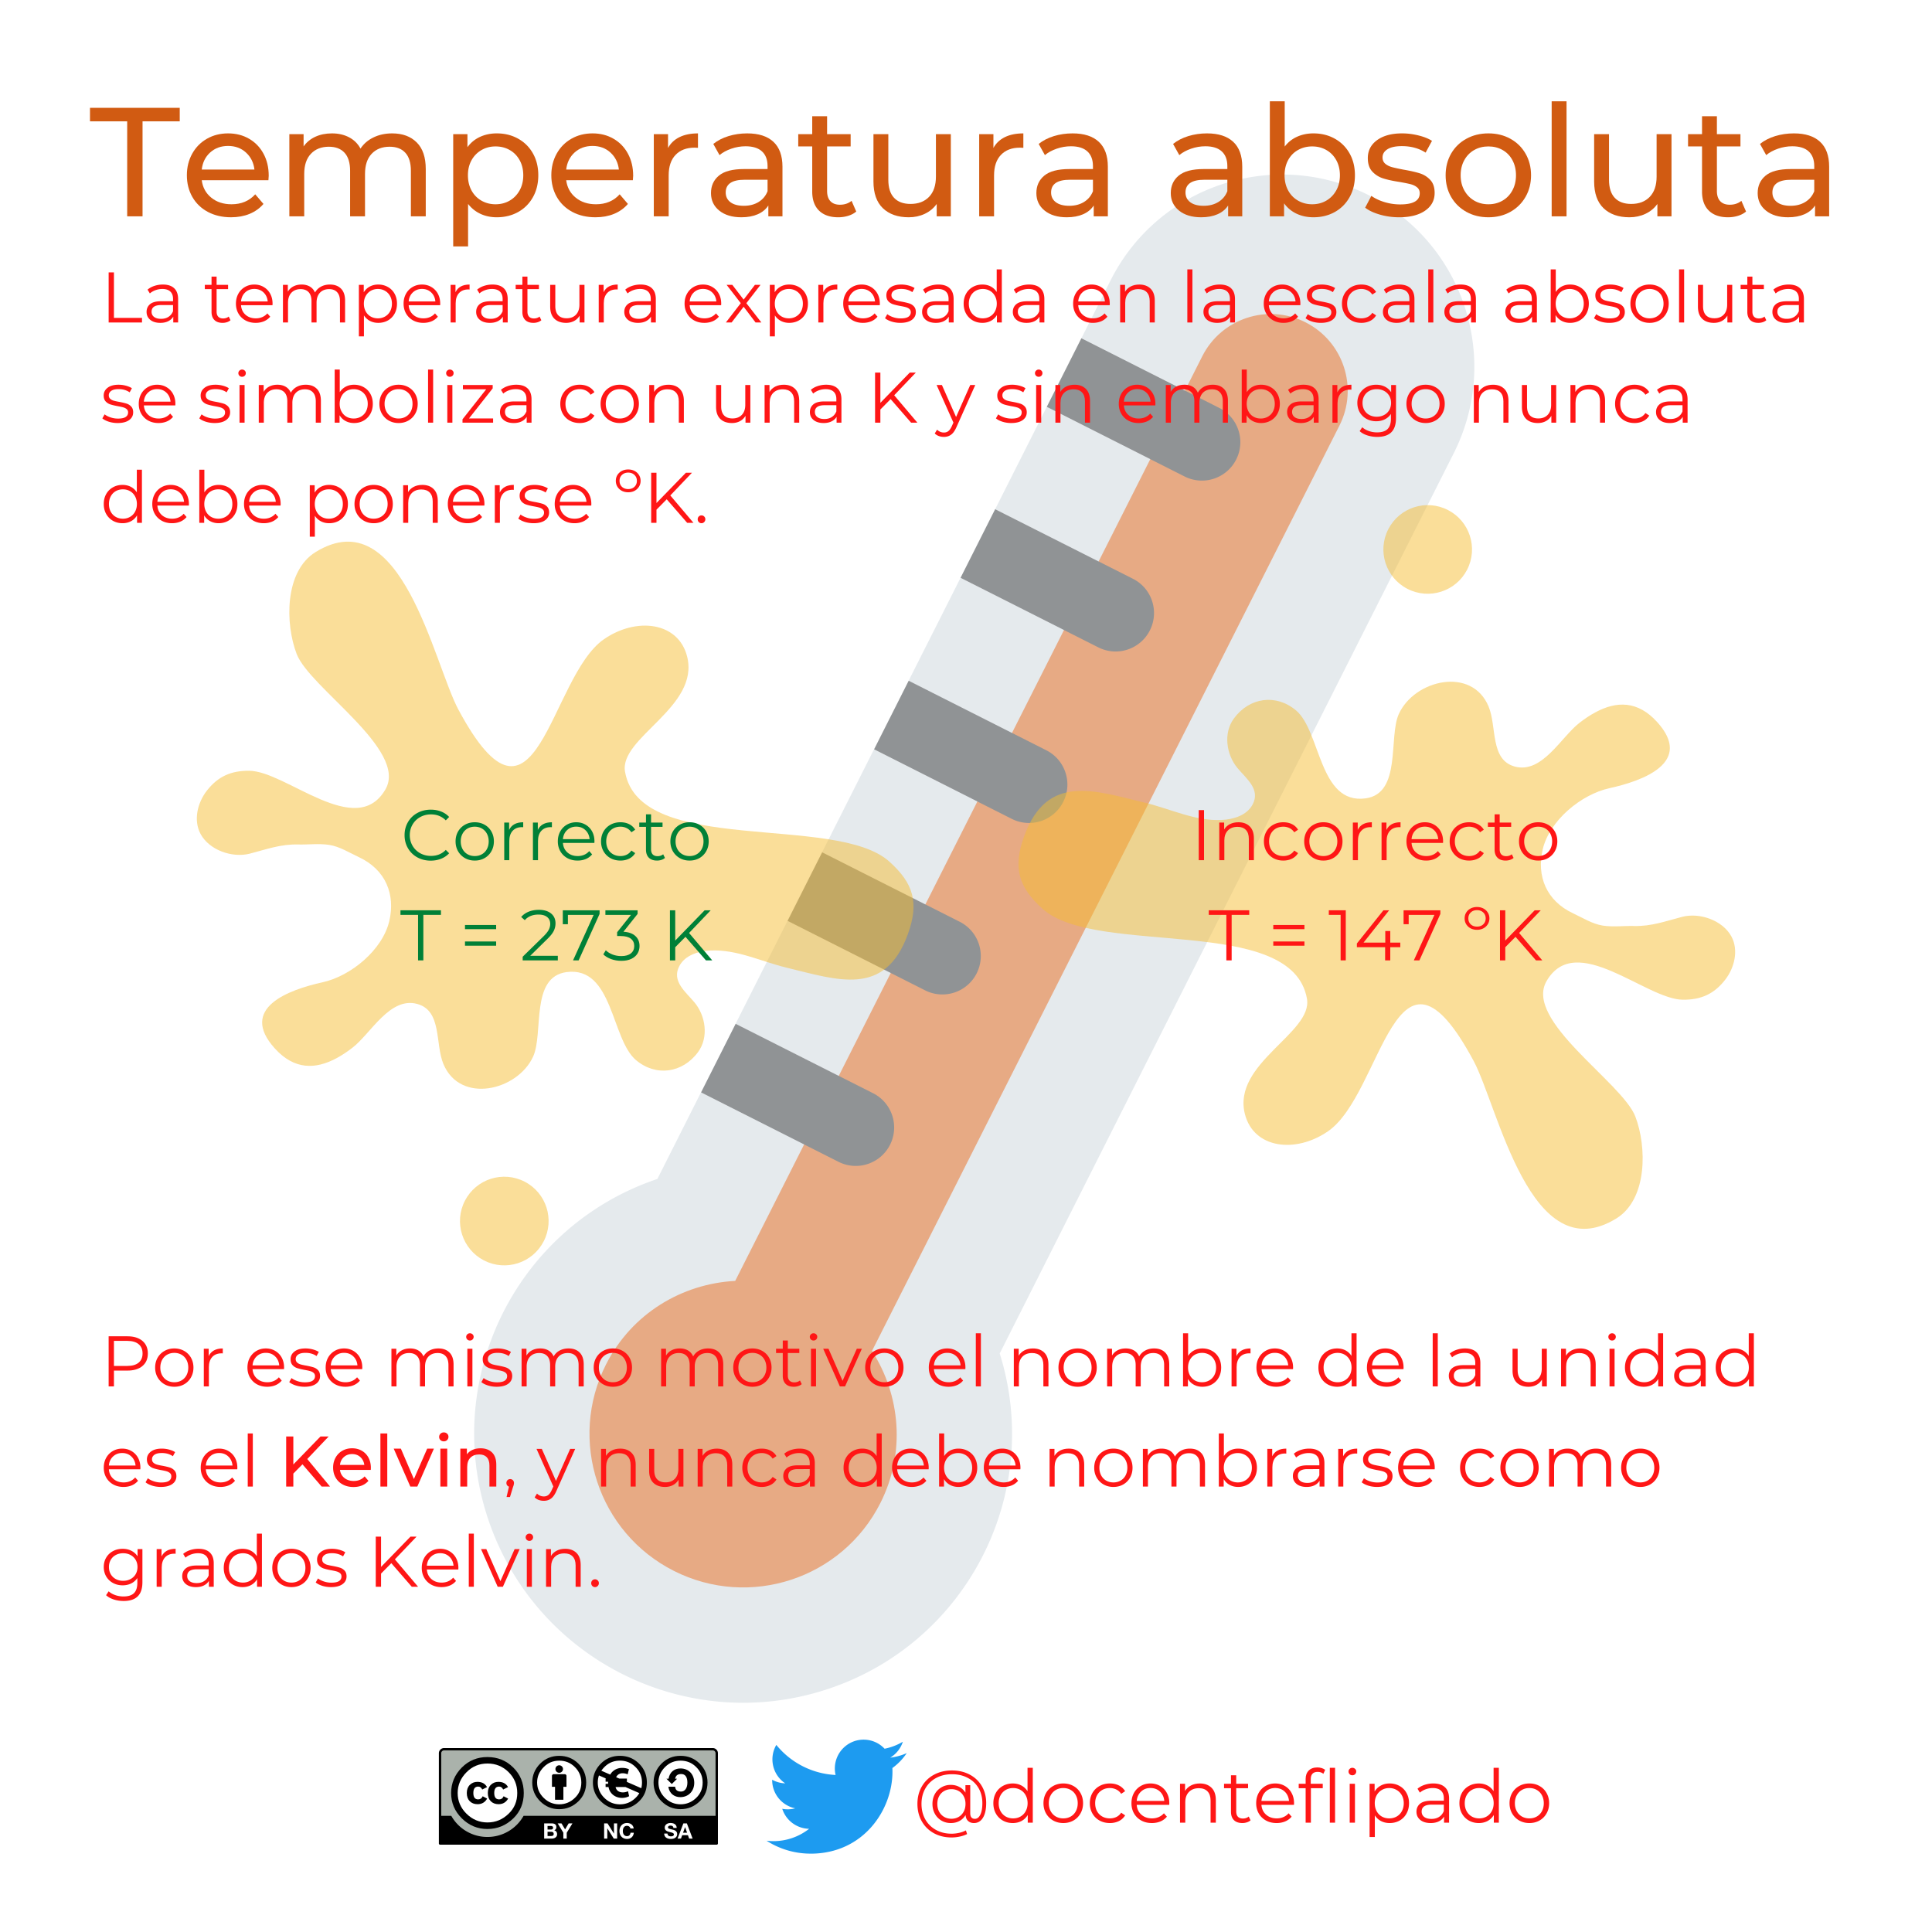 <svg xmlns="http://www.w3.org/2000/svg" xmlns:xlink="http://www.w3.org/1999/xlink" width="1080" height="1080" version="1.2" viewBox="0 0 810 810"><defs><symbol id="r" overflow="visible"><path d="M3.422-21H5.64v19.078h11.765V0H3.422Zm0 0" style="stroke:none"/></symbol><symbol id="s" overflow="visible"><path d="M8.484-15.906c2.063 0 3.641.515 4.735 1.547 1.101 1.03 1.656 2.558 1.656 4.578V0h-2.031v-2.453c-.48.812-1.188 1.453-2.125 1.922-.93.46-2.031.687-3.313.687-1.761 0-3.164-.422-4.203-1.265-1.031-.844-1.547-1.954-1.547-3.329 0-1.343.485-2.421 1.453-3.234.97-.82 2.508-1.234 4.625-1.234h5.016v-.969c0-1.352-.383-2.383-1.14-3.094-.762-.719-1.872-1.078-3.329-1.078-1 0-1.965.168-2.89.5-.918.336-1.704.79-2.36 1.36l-.969-1.579c.801-.687 1.758-1.21 2.876-1.578a11.13 11.13 0 0 1 3.546-.562Zm-.75 14.375c1.207 0 2.239-.274 3.094-.828.863-.551 1.504-1.344 1.922-2.375v-2.579H7.797c-2.7 0-4.047.938-4.047 2.813 0 .918.348 1.64 1.047 2.172.695.531 1.676.797 2.937.797Zm0 0" style="stroke:none"/></symbol><symbol id="u" overflow="visible"><path d="M11.281-.953c-.398.355-.89.633-1.484.828a6.099 6.099 0 0 1-1.844.281c-1.48 0-2.621-.398-3.422-1.203-.804-.8-1.203-1.93-1.203-3.39v-9.547H.516v-1.797h2.812v-3.453h2.125v3.453h4.813v1.797H5.453v9.421c0 .938.234 1.653.703 2.141.477.492 1.157.735 2.032.735.437 0 .859-.067 1.265-.204a3.078 3.078 0 0 0 1.078-.593Zm0 0" style="stroke:none"/></symbol><symbol id="v" overflow="visible"><path d="M16.703-7.234H3.516c.113 1.648.738 2.976 1.875 3.984 1.144 1.012 2.586 1.516 4.328 1.516.976 0 1.879-.176 2.703-.532a5.852 5.852 0 0 0 2.125-1.546l1.203 1.374A6.801 6.801 0 0 1 13.125-.5c-1.055.438-2.21.656-3.469.656C8.04.156 6.61-.188 5.36-.875A7.611 7.611 0 0 1 2.422-3.75c-.7-1.219-1.047-2.598-1.047-4.14 0-1.54.332-2.923 1-4.141a7.334 7.334 0 0 1 2.766-2.844c1.175-.688 2.492-1.031 3.953-1.031 1.457 0 2.765.344 3.922 1.031a7.188 7.188 0 0 1 2.734 2.828c.656 1.211.984 2.594.984 4.156Zm-7.61-6.829c-1.523 0-2.796.485-3.827 1.454-1.032.968-1.618 2.234-1.75 3.796h11.187c-.148-1.562-.734-2.828-1.765-3.796-1.024-.97-2.305-1.454-3.844-1.454Zm0 0" style="stroke:none"/></symbol><symbol id="w" overflow="visible"><path d="M22.656-15.906c1.977 0 3.532.574 4.657 1.719 1.132 1.136 1.703 2.812 1.703 5.03V0h-2.141v-8.938c0-1.644-.398-2.894-1.188-3.75-.78-.863-1.898-1.296-3.343-1.296-1.637 0-2.93.507-3.875 1.515-.938 1.012-1.407 2.406-1.407 4.188V0h-2.125v-8.938c0-1.644-.398-2.894-1.187-3.75-.793-.863-1.918-1.296-3.375-1.296-1.617 0-2.902.507-3.86 1.515-.949 1.012-1.421 2.406-1.421 4.188V0H2.969v-15.781h2.047v2.875a5.644 5.644 0 0 1 2.328-2.219c1-.52 2.148-.781 3.453-.781 1.32 0 2.469.281 3.437.844.97.562 1.692 1.398 2.172 2.5a6.221 6.221 0 0 1 2.5-2.454c1.094-.593 2.344-.89 3.75-.89Zm0 0" style="stroke:none"/></symbol><symbol id="x" overflow="visible"><path d="M11.094-15.906c1.476 0 2.816.34 4.015 1.015a7.137 7.137 0 0 1 2.829 2.829c.675 1.218 1.015 2.609 1.015 4.171 0 1.586-.34 2.985-1.015 4.204a7.265 7.265 0 0 1-2.813 2.843c-1.188.668-2.531 1-4.031 1C9.82.156 8.672-.109 7.64-.64a6.609 6.609 0 0 1-2.547-2.328v8.781H2.969V-15.78h2.047v3.125a6.511 6.511 0 0 1 2.53-2.406c1.052-.563 2.235-.844 3.548-.844Zm-.14 14.172c1.093 0 2.085-.254 2.983-.766a5.392 5.392 0 0 0 2.126-2.172c.507-.945.765-2.02.765-3.219 0-1.195-.258-2.257-.765-3.187a5.532 5.532 0 0 0-2.125-2.188c-.899-.52-1.891-.78-2.985-.78-1.125 0-2.137.26-3.031.78a5.562 5.562 0 0 0-2.094 2.188c-.512.93-.766 1.992-.766 3.187 0 1.2.254 2.274.766 3.22.508.937 1.207 1.663 2.094 2.171.894.512 1.906.766 3.031.766Zm0 0" style="stroke:none"/></symbol><symbol id="y" overflow="visible"><path d="M5.016-12.688c.5-1.062 1.242-1.863 2.234-2.406.988-.539 2.21-.812 3.672-.812v2.078l-.516-.031c-1.656 0-2.96.511-3.906 1.53-.938 1.024-1.406 2.45-1.406 4.282V0H2.969v-15.781h2.047Zm0 0" style="stroke:none"/></symbol><symbol id="z" overflow="visible"><path d="M17.188-15.781V0h-2.032v-2.875a5.888 5.888 0 0 1-2.312 2.234c-.98.532-2.102.797-3.36.797-2.062 0-3.695-.57-4.89-1.718C3.406-2.72 2.812-4.406 2.812-6.625v-9.156h2.141v8.937c0 1.668.406 2.934 1.219 3.797.82.856 1.992 1.281 3.516 1.281 1.664 0 2.976-.504 3.937-1.515.957-1.008 1.438-2.414 1.438-4.219v-8.281Zm0 0" style="stroke:none"/></symbol><symbol id="A" overflow="visible"><path d="m13.016 0-5-6.594L2.969 0H.563l6.25-8.094L.875-15.78h2.39l4.75 6.187 4.735-6.187h2.344L9.156-8.094 15.453 0Zm0 0" style="stroke:none"/></symbol><symbol id="B" overflow="visible"><path d="M7.203.156c-1.281 0-2.512-.18-3.687-.547C2.348-.766 1.437-1.234.78-1.797l.953-1.687c.664.523 1.5.949 2.5 1.28 1 .337 2.036.5 3.11.5 1.445 0 2.515-.222 3.203-.671.687-.457 1.031-1.098 1.031-1.922 0-.57-.195-1.023-.578-1.36-.375-.331-.855-.581-1.438-.75-.574-.163-1.34-.331-2.296-.5-1.282-.238-2.313-.484-3.094-.734a4.59 4.59 0 0 1-2-1.265c-.555-.602-.828-1.438-.828-2.5 0-1.313.55-2.39 1.656-3.235 1.102-.843 2.633-1.265 4.594-1.265 1.02 0 2.039.136 3.062.406 1.02.273 1.86.625 2.516 1.063l-.938 1.718c-1.293-.894-2.84-1.344-4.64-1.344-1.367 0-2.39.243-3.078.72-.688.48-1.032 1.109-1.032 1.89 0 .594.192 1.074.579 1.437.394.356.878.621 1.453.797.582.168 1.382.34 2.406.516 1.258.242 2.27.48 3.031.719a4.385 4.385 0 0 1 1.938 1.234c.539.586.812 1.387.812 2.406 0 1.375-.574 2.469-1.719 3.282C10.836-.25 9.242.155 7.204.155Zm0 0" style="stroke:none"/></symbol><symbol id="C" overflow="visible"><path d="M17.375-22.266V0h-2.047v-3.125c-.637 1.063-1.48 1.875-2.531 2.438-1.055.562-2.242.843-3.563.843-1.48 0-2.82-.336-4.015-1.015A7.45 7.45 0 0 1 2.39-3.72c-.68-1.219-1.016-2.61-1.016-4.172 0-1.562.336-2.953 1.016-4.171a7.238 7.238 0 0 1 2.828-2.829c1.195-.675 2.535-1.015 4.015-1.015 1.282 0 2.438.265 3.47.797 1.03.53 1.874 1.308 2.53 2.328v-9.485ZM9.422-1.734c1.094 0 2.082-.254 2.969-.766.894-.508 1.597-1.234 2.109-2.172.508-.945.766-2.02.766-3.219 0-1.195-.258-2.265-.766-3.203-.512-.945-1.215-1.676-2.11-2.187-.886-.508-1.874-.766-2.968-.766-1.125 0-2.137.258-3.031.766-.887.511-1.586 1.242-2.094 2.187-.5.938-.75 2.008-.75 3.203 0 1.2.25 2.274.75 3.22.508.937 1.207 1.663 2.094 2.171.894.512 1.906.766 3.03.766Zm0 0" style="stroke:none"/></symbol><symbol id="D" overflow="visible"><path d="M11.016-15.906c1.976 0 3.55.578 4.718 1.734 1.164 1.149 1.75 2.82 1.75 5.016V0H15.36v-8.938c0-1.644-.414-2.894-1.234-3.75-.813-.863-1.98-1.296-3.5-1.296-1.71 0-3.059.507-4.047 1.515-.992 1.012-1.484 2.406-1.484 4.188V0H2.969v-15.781h2.047v2.906c.57-.957 1.375-1.703 2.406-2.234 1.031-.532 2.226-.797 3.594-.797Zm0 0" style="stroke:none"/></symbol><symbol id="E" overflow="visible"><path d="M2.969-22.266h2.125V0H2.969Zm0 0" style="stroke:none"/></symbol><symbol id="F" overflow="visible"><path d="M9.516.156C7.953.156 6.555-.18 5.328-.859a7.528 7.528 0 0 1-2.906-2.875c-.7-1.227-1.047-2.614-1.047-4.157 0-1.539.348-2.921 1.047-4.14a7.476 7.476 0 0 1 2.906-2.844c1.227-.688 2.625-1.031 4.188-1.031 1.351 0 2.566.265 3.64.797a6.043 6.043 0 0 1 2.531 2.328l-1.593 1.078c-.524-.781-1.184-1.363-1.985-1.75a5.739 5.739 0 0 0-2.593-.594c-1.149 0-2.18.258-3.094.766a5.383 5.383 0 0 0-2.125 2.187c-.5.938-.75 2.008-.75 3.203 0 1.22.25 2.297.75 3.235A5.377 5.377 0 0 0 6.422-2.5c.914.512 1.945.766 3.094.766.937 0 1.8-.188 2.593-.563.801-.383 1.461-.969 1.985-1.75l1.594 1.078A5.99 5.99 0 0 1 13.14-.64c-1.086.532-2.293.797-3.625.797Zm0 0" style="stroke:none"/></symbol><symbol id="G" overflow="visible"><path d="M11.094-15.906c1.476 0 2.816.34 4.015 1.015a7.137 7.137 0 0 1 2.829 2.829c.675 1.218 1.015 2.609 1.015 4.171 0 1.563-.34 2.954-1.015 4.172a7.343 7.343 0 0 1-2.829 2.86C13.91-.18 12.57.156 11.094.156c-1.313 0-2.496-.281-3.547-.844-1.055-.562-1.899-1.375-2.531-2.437V0H2.969v-22.266h2.125v9.485c.664-1.02 1.515-1.797 2.547-2.328 1.03-.532 2.18-.797 3.453-.797Zm-.14 14.172c1.093 0 2.085-.254 2.983-.766a5.392 5.392 0 0 0 2.126-2.172c.507-.945.765-2.02.765-3.219 0-1.195-.258-2.265-.765-3.203-.512-.945-1.22-1.676-2.125-2.187-.899-.508-1.891-.766-2.985-.766-1.125 0-2.137.258-3.031.766-.887.511-1.586 1.242-2.094 2.187-.512.938-.766 2.008-.766 3.203 0 1.2.254 2.274.766 3.22.508.937 1.207 1.663 2.094 2.171.894.512 1.906.766 3.031.766Zm0 0" style="stroke:none"/></symbol><symbol id="H" overflow="visible"><path d="M9.422.156c-1.524 0-2.89-.344-4.11-1.031a7.706 7.706 0 0 1-2.89-2.875c-.7-1.219-1.047-2.598-1.047-4.14 0-1.54.348-2.923 1.047-4.141a7.515 7.515 0 0 1 2.89-2.844c1.22-.688 2.586-1.031 4.11-1.031 1.52 0 2.89.344 4.11 1.031a7.305 7.305 0 0 1 2.859 2.844c.695 1.219 1.047 2.601 1.047 4.14 0 1.543-.352 2.922-1.047 4.141a7.488 7.488 0 0 1-2.86 2.875c-1.219.688-2.59 1.031-4.11 1.031Zm0-1.89c1.113 0 2.113-.254 3-.766a5.319 5.319 0 0 0 2.094-2.172c.5-.945.75-2.02.75-3.219 0-1.195-.25-2.265-.75-3.203a5.335 5.335 0 0 0-2.094-2.187c-.887-.508-1.887-.766-3-.766-1.125 0-2.137.258-3.031.766-.887.511-1.586 1.242-2.094 2.187-.5.938-.75 2.008-.75 3.203 0 1.2.25 2.274.75 3.22.508.937 1.207 1.663 2.094 2.171.894.512 1.906.766 3.03.766Zm0 0" style="stroke:none"/></symbol><symbol id="I" overflow="visible"><path d="M2.969-15.781h2.125V0H2.969Zm1.078-3.453a1.53 1.53 0 0 1-1.11-.438 1.474 1.474 0 0 1-.453-1.094c0-.394.149-.742.454-1.047.3-.3.671-.453 1.109-.453.437 0 .805.149 1.11.438.3.293.452.637.452 1.031 0 .45-.152.824-.453 1.125a1.536 1.536 0 0 1-1.11.438Zm0 0" style="stroke:none"/></symbol><symbol id="J" overflow="visible"><path d="M14.094-1.766V0H1.266v-1.406l9.921-12.578h-9.75v-1.797h12.485v1.406L3.984-1.765Zm0 0" style="stroke:none"/></symbol><symbol id="K" overflow="visible"><path d="M9.938-9.875 5.64-5.515V0H3.42v-21h2.22v12.688L17.969-21h2.547l-9.078 9.516L21.155 0h-2.64Zm0 0" style="stroke:none"/></symbol><symbol id="L" overflow="visible"><path d="M16.234-15.781 8.344 1.89c-.649 1.476-1.39 2.523-2.235 3.14-.836.625-1.84.938-3.015.938a6.298 6.298 0 0 1-2.14-.36A4.692 4.692 0 0 1-.75 4.531l.984-1.593C1.035 3.737 2 4.14 3.125 4.14c.719 0 1.332-.204 1.844-.61.508-.398.984-1.074 1.422-2.031l.687-1.531-7.047-15.75H2.25L8.188-2.375l5.937-13.406Zm0 0" style="stroke:none"/></symbol><symbol id="M" overflow="visible"><path d="M17.578-15.781v13.86c0 2.675-.656 4.66-1.969 5.952-1.304 1.29-3.277 1.938-5.921 1.938-1.461 0-2.844-.215-4.157-.64-1.312-.43-2.375-1.024-3.187-1.782l1.078-1.625c.758.676 1.68 1.203 2.765 1.578 1.094.383 2.239.578 3.438.578 2 0 3.469-.465 4.406-1.39.946-.93 1.422-2.376 1.422-4.344v-2a6.509 6.509 0 0 1-2.61 2.281c-1.062.523-2.245.781-3.546.781-1.48 0-2.824-.32-4.031-.969a7.32 7.32 0 0 1-2.86-2.734C1.72-5.473 1.375-6.8 1.375-8.28c0-1.477.344-2.797 1.031-3.953a7.172 7.172 0 0 1 2.844-2.704c1.195-.644 2.547-.968 4.047-.968 1.344 0 2.55.273 3.625.812a6.658 6.658 0 0 1 2.625 2.344v-3.031ZM9.516-2.484c1.132 0 2.16-.243 3.078-.735a5.315 5.315 0 0 0 2.156-2.047c.508-.882.766-1.89.766-3.015 0-1.114-.258-2.102-.766-2.969a5.375 5.375 0 0 0-2.14-2.047c-.907-.5-1.938-.75-3.094-.75-1.149 0-2.18.246-3.094.735a5.231 5.231 0 0 0-2.125 2.046c-.5.875-.75 1.871-.75 2.985 0 1.125.25 2.133.75 3.015a5.333 5.333 0 0 0 2.125 2.047c.914.492 1.945.735 3.094.735Zm0 0" style="stroke:none"/></symbol><symbol id="N" overflow="visible"><path d="M6.203-12.813c-.98 0-1.867-.203-2.656-.609a4.808 4.808 0 0 1-1.86-1.719c-.449-.726-.671-1.55-.671-2.468 0-.914.222-1.735.671-2.453a4.741 4.741 0 0 1 1.86-1.704c.789-.406 1.676-.609 2.656-.609.988 0 1.875.203 2.656.61.79.406 1.41.976 1.86 1.703.457.718.687 1.539.687 2.453 0 .918-.23 1.742-.687 2.468a4.702 4.702 0 0 1-1.86 1.72c-.78.405-1.668.608-2.656.608Zm0-1.343c1.082 0 1.957-.317 2.625-.953.676-.645 1.016-1.477 1.016-2.5 0-1.02-.344-1.848-1.031-2.485-.68-.644-1.547-.968-2.61-.968-1.055 0-1.922.324-2.61.968-.679.637-1.015 1.465-1.015 2.485 0 1.023.332 1.855 1 2.5.676.636 1.55.953 2.625.953Zm0 0" style="stroke:none"/></symbol><symbol id="O" overflow="visible"><path d="M3.188.156c-.45 0-.829-.16-1.141-.484A1.634 1.634 0 0 1 1.594-1.5c0-.457.148-.844.453-1.156a1.55 1.55 0 0 1 1.14-.469c.438 0 .813.156 1.126.469.32.312.484.699.484 1.156 0 .46-.164.852-.484 1.172a1.505 1.505 0 0 1-1.125.484Zm0 0" style="stroke:none"/></symbol><symbol id="ae" overflow="visible"><path d="M11.281-21c2.676 0 4.774.64 6.297 1.922 1.52 1.281 2.281 3.043 2.281 5.281 0 2.242-.761 3.996-2.28 5.266-1.524 1.273-3.622 1.906-6.298 1.906h-5.64V0H3.42v-21ZM11.22-8.578c2.082 0 3.672-.453 4.765-1.36 1.102-.914 1.657-2.203 1.657-3.859 0-1.695-.555-3-1.657-3.906-1.093-.914-2.683-1.375-4.765-1.375H5.64v10.5Zm0 0" style="stroke:none"/></symbol><symbol id="af" overflow="visible"><path d="M16.234-15.781 9.204 0H7.015L.03-15.781H2.25L8.156-2.344l5.969-13.437Zm0 0" style="stroke:none"/></symbol><symbol id="am" overflow="visible"><path d="M3.203-3.125c.469 0 .848.156 1.14.469.302.312.454.699.454 1.156 0 .242-.04.5-.11.781a5.966 5.966 0 0 1-.312.953l-1.25 4.141H1.687L2.704.031a1.478 1.478 0 0 1-.781-.562c-.2-.27-.297-.594-.297-.969 0-.457.145-.844.438-1.156.3-.313.68-.469 1.14-.469Zm0 0" style="stroke:none"/></symbol><symbol id="an" overflow="visible"><path d="M12.547.188c-2.086 0-3.965-.458-5.64-1.375a10.149 10.149 0 0 1-3.923-3.829c-.949-1.632-1.421-3.46-1.421-5.484 0-2.02.472-3.844 1.421-5.469a10.005 10.005 0 0 1 3.938-3.828c1.687-.926 3.566-1.39 5.64-1.39 1.563 0 3.004.261 4.329.78 1.32.524 2.441 1.282 3.359 2.282l-1.406 1.422c-1.649-1.664-3.719-2.5-6.219-2.5-1.656 0-3.168.383-4.531 1.14a8.36 8.36 0 0 0-3.188 3.125C4.133-13.613 3.75-12.133 3.75-10.5c0 1.637.383 3.117 1.156 4.438a8.306 8.306 0 0 0 3.188 3.125c1.363.761 2.875 1.14 4.531 1.14 2.52 0 4.594-.836 6.219-2.516l1.406 1.407c-.918 1-2.043 1.765-3.375 2.297-1.336.53-2.777.796-4.328.796Zm0 0" style="stroke:none"/></symbol><symbol id="ao" overflow="visible"><path d="M7.5-19.078H.125V-21h16.969v1.922H9.719V0H7.5Zm0 0" style="stroke:none"/></symbol><symbol id="ap" overflow="visible"><path d="M2.094-14.844h13.062v1.766H2.094Zm0 6.922h13.062v1.766H2.094Zm0 0" style="stroke:none"/></symbol><symbol id="aq" overflow="visible"><path d="M15.906-1.922V0H1.172v-1.531l8.734-8.547c1.094-1.082 1.832-2.016 2.219-2.797.395-.79.594-1.586.594-2.39 0-1.239-.43-2.204-1.281-2.891-.844-.696-2.06-1.047-3.641-1.047-2.461 0-4.371.781-5.734 2.344L.546-18.187c.812-.958 1.851-1.696 3.125-2.22 1.27-.519 2.707-.78 4.312-.78 2.133 0 3.829.507 5.079 1.515 1.25 1.012 1.874 2.399 1.874 4.156a7.176 7.176 0 0 1-.718 3.125c-.48 1-1.39 2.153-2.735 3.454l-7.14 7.015Zm0 0" style="stroke:none"/></symbol><symbol id="ar" overflow="visible"><path d="M16.375-21v1.531L7.594 0H5.25l8.64-19.078H3.095v3.922H.954V-21Zm0 0" style="stroke:none"/></symbol><symbol id="as" overflow="visible"><path d="M8.703-12c2.195.125 3.867.727 5.016 1.797 1.156 1.062 1.734 2.453 1.734 4.172 0 1.199-.293 2.265-.875 3.203-.586.93-1.445 1.664-2.578 2.203-1.137.543-2.527.813-4.172.813-1.523 0-2.96-.243-4.312-.735-1.344-.5-2.43-1.156-3.25-1.969l1.046-1.718c.708.718 1.641 1.308 2.797 1.765 1.157.45 2.395.672 3.72.672 1.718 0 3.046-.375 3.984-1.125.945-.75 1.421-1.785 1.421-3.11 0-1.3-.476-2.32-1.421-3.062-.938-.738-2.356-1.11-4.25-1.11h-1.5v-1.593l5.812-7.281H1.141V-21h13.5v1.531Zm0 0" style="stroke:none"/></symbol><symbol id="at" overflow="visible"><path d="M3.422-21H5.64V0H3.42Zm0 0" style="stroke:none"/></symbol><symbol id="au" overflow="visible"><path d="M7.375-21V0H5.219v-19.078H.266V-21Zm0 0" style="stroke:none"/></symbol><symbol id="av" overflow="visible"><path d="M19.406-5.516h-4.203V0h-2.156v-5.516H1.203v-1.562L12.328-21h2.406L3.984-7.437h9.125v-4.86h2.094v4.86h4.203Zm0 0" style="stroke:none"/></symbol><symbol id="R" overflow="visible"><path d="M15.86-39.844H.265V-45.5H37.89v5.656H22.297V0h-6.438Zm0 0" style="stroke:none"/></symbol><symbol id="S" overflow="visible"><path d="M37.047-17.031c0 .48-.043 1.11-.125 1.89H8.969c.394 3.032 1.726 5.47 4 7.313 2.27 1.844 5.097 2.766 8.484 2.766 4.113 0 7.426-1.391 9.938-4.172l3.453 4.03c-1.563 1.825-3.508 3.216-5.828 4.173C26.703-.082 24.113.39 21.25.39c-3.637 0-6.867-.743-9.688-2.235-2.812-1.5-4.992-3.593-6.53-6.281-1.532-2.688-2.298-5.719-2.298-9.094 0-3.343.743-6.36 2.235-9.047 1.5-2.687 3.554-4.773 6.172-6.265 2.625-1.5 5.582-2.25 8.875-2.25 3.289 0 6.222.75 8.797 2.25 2.582 1.492 4.597 3.578 6.046 6.265 1.457 2.688 2.188 5.766 2.188 9.235ZM20.016-29.516c-2.993 0-5.496.914-7.516 2.735-2.012 1.824-3.188 4.21-3.531 7.156h22.093c-.343-2.906-1.527-5.281-3.546-7.125-2.012-1.844-4.512-2.766-7.5-2.766Zm0 0" style="stroke:none"/></symbol><symbol id="T" overflow="visible"><path d="M49.016-34.781c4.332 0 7.765 1.261 10.297 3.781 2.53 2.512 3.796 6.234 3.796 11.172V0h-6.234v-19.11c0-3.331-.773-5.843-2.313-7.53-1.53-1.696-3.73-2.547-6.593-2.547-3.168 0-5.684.992-7.547 2.968-1.856 1.969-2.781 4.793-2.781 8.469V0h-6.25v-19.11c0-3.331-.774-5.843-2.313-7.53-1.531-1.696-3.73-2.547-6.594-2.547-3.156 0-5.668.992-7.53 2.968-1.868 1.969-2.798 4.793-2.798 8.469V0H5.922v-34.453h5.969v5.14c1.257-1.78 2.906-3.132 4.937-4.062 2.04-.938 4.363-1.406 6.969-1.406 2.676 0 5.055.543 7.14 1.625 2.083 1.086 3.688 2.668 4.813 4.75 1.3-1.989 3.11-3.547 5.422-4.672 2.32-1.133 4.937-1.703 7.844-1.703Zm0 0" style="stroke:none"/></symbol><symbol id="U" overflow="visible"><path d="M24.188-34.781c3.332 0 6.316.742 8.953 2.218 2.644 1.47 4.71 3.528 6.203 6.172 1.5 2.649 2.25 5.703 2.25 9.172 0 3.461-.75 6.524-2.25 9.188-1.492 2.668-3.559 4.742-6.203 6.219C30.504-.345 27.52.39 24.188.39c-2.481 0-4.75-.473-6.813-1.422-2.055-.957-3.793-2.348-5.219-4.172v17.812H5.922v-47.062h5.969v5.469a13.275 13.275 0 0 1 5.265-4.328c2.125-.977 4.469-1.47 7.032-1.47Zm-.532 29.718c2.207 0 4.188-.507 5.938-1.53 1.758-1.02 3.148-2.454 4.172-4.298 1.02-1.843 1.53-3.953 1.53-6.328 0-2.383-.51-4.5-1.53-6.343-1.024-1.844-2.414-3.258-4.172-4.25-1.75-1-3.73-1.5-5.938-1.5-2.168 0-4.133.511-5.89 1.53-1.75 1.012-3.137 2.43-4.157 4.25-1.011 1.825-1.515 3.93-1.515 6.313 0 2.375.492 4.485 1.484 6.328 1 1.844 2.383 3.278 4.156 4.297 1.782 1.024 3.754 1.532 5.922 1.532Zm0 0" style="stroke:none"/></symbol><symbol id="V" overflow="visible"><path d="M11.89-28.672c1.083-1.988 2.688-3.504 4.813-4.547 2.125-1.039 4.703-1.562 7.735-1.562v6.047c-.344-.04-.82-.063-1.422-.063-3.387 0-6.043 1.012-7.97 3.031-1.929 2.012-2.89 4.883-2.89 8.61V0H5.922v-34.453h5.969Zm0 0" style="stroke:none"/></symbol><symbol id="W" overflow="visible"><path d="M18.453-34.781c4.77 0 8.422 1.172 10.953 3.515 2.54 2.344 3.813 5.836 3.813 10.47V0h-5.922v-4.547C26.254-2.94 24.77-1.719 22.844-.875c-1.93.844-4.215 1.266-6.86 1.266C12.13.39 9.04-.54 6.72-2.406 4.406-4.27 3.25-6.72 3.25-9.75c0-3.031 1.102-5.469 3.313-7.313 2.207-1.843 5.718-2.765 10.53-2.765h9.876v-1.235c0-2.687-.782-4.742-2.344-6.171-1.555-1.426-3.844-2.141-6.875-2.141-2.043 0-4.04.34-5.984 1.016-1.95.668-3.594 1.562-4.938 2.687l-2.61-4.687c1.782-1.426 3.907-2.52 6.376-3.282 2.469-.757 5.086-1.14 7.86-1.14Zm-1.422 30.36c2.383 0 4.442-.532 6.172-1.595 1.738-1.062 2.992-2.566 3.766-4.515v-4.813h-9.61c-5.293 0-7.937 1.778-7.937 5.328 0 1.743.672 3.11 2.015 4.11 1.344.992 3.208 1.484 5.594 1.484Zm0 0" style="stroke:none"/></symbol><symbol id="X" overflow="visible"><path d="M25.281-2.016c-.906.782-2.031 1.383-3.375 1.797a14.29 14.29 0 0 1-4.156.61c-3.469 0-6.156-.93-8.063-2.797-1.906-1.864-2.859-4.531-2.859-8v-18.907H.968v-5.14h5.86v-7.531h6.234v7.53h9.876v5.142h-9.875v18.656c0 1.867.46 3.297 1.39 4.297.938.992 2.27 1.484 4 1.484 1.906 0 3.531-.54 4.875-1.625Zm0 0" style="stroke:none"/></symbol><symbol id="Y" overflow="visible"><path d="M38.031-34.453V0H32.11v-5.203c-1.261 1.781-2.922 3.164-4.984 4.14-2.055.97-4.293 1.454-6.719 1.454-4.593 0-8.215-1.266-10.86-3.797-2.636-2.54-3.952-6.281-3.952-11.219v-19.828h6.234v19.11c0 3.343.8 5.87 2.406 7.577 1.602 1.711 3.899 2.563 6.891 2.563 3.29 0 5.89-.992 7.797-2.984 1.906-2 2.86-4.817 2.86-8.454v-17.812Zm0 0" style="stroke:none"/></symbol><symbol id="aa" overflow="visible"><path d="M24.188-34.781c3.332 0 6.316.742 8.953 2.218 2.644 1.47 4.71 3.528 6.203 6.172 1.5 2.649 2.25 5.703 2.25 9.172 0 3.461-.75 6.524-2.25 9.188-1.492 2.668-3.559 4.742-6.203 6.219C30.504-.345 27.52.39 24.188.39c-2.563 0-4.907-.493-7.032-1.485a13.518 13.518 0 0 1-5.265-4.36V0H5.92v-48.234h6.235v18.984a13.198 13.198 0 0 1 5.188-4.125c2.082-.938 4.363-1.406 6.843-1.406Zm-.532 29.718c2.207 0 4.188-.507 5.938-1.53 1.758-1.02 3.148-2.454 4.172-4.298 1.02-1.843 1.53-3.953 1.53-6.328 0-2.383-.51-4.5-1.53-6.343-1.024-1.844-2.414-3.258-4.172-4.25-1.75-1-3.73-1.5-5.938-1.5-2.168 0-4.14.5-5.922 1.5-1.773.992-3.156 2.406-4.156 4.25-.992 1.843-1.484 3.96-1.484 6.343 0 2.375.492 4.485 1.484 6.328 1 1.844 2.383 3.278 4.156 4.297 1.782 1.024 3.754 1.532 5.922 1.532Zm0 0" style="stroke:none"/></symbol><symbol id="ab" overflow="visible"><path d="M15.797.39c-2.824 0-5.54-.382-8.14-1.14-2.595-.758-4.626-1.723-6.095-2.89l2.594-4.938c1.52 1.086 3.364 1.953 5.532 2.61C11.851-5.32 14.038-5 16.25-5c5.457 0 8.188-1.563 8.188-4.688 0-1.039-.372-1.863-1.11-2.468-.73-.602-1.648-1.047-2.75-1.328-1.105-.282-2.68-.598-4.719-.954-2.773-.425-5.039-.921-6.796-1.484a10.486 10.486 0 0 1-4.516-2.86c-1.25-1.343-1.875-3.226-1.875-5.655 0-3.125 1.297-5.63 3.89-7.516 2.602-1.883 6.094-2.828 10.47-2.828 2.288 0 4.581.289 6.874.86 2.301.562 4.192 1.32 5.672 2.265l-2.672 4.937c-2.812-1.812-6.125-2.718-9.937-2.718-2.649 0-4.664.433-6.047 1.296-1.387.868-2.078 2.012-2.078 3.438 0 1.125.39 2.015 1.172 2.672.78.648 1.742 1.12 2.89 1.422 1.145.304 2.758.652 4.844 1.047 2.77.48 5.008.992 6.719 1.53a10.014 10.014 0 0 1 4.39 2.766c1.22 1.293 1.828 3.11 1.828 5.454 0 3.117-1.335 5.593-4 7.437C24.02-.531 20.392.391 15.797.391Zm0 0" style="stroke:none"/></symbol><symbol id="ac" overflow="visible"><path d="M20.672.39c-3.43 0-6.508-.753-9.235-2.265-2.73-1.52-4.867-3.613-6.406-6.281C3.5-10.82 2.734-13.844 2.734-17.22c0-3.383.766-6.41 2.297-9.078 1.54-2.664 3.676-4.742 6.407-6.234 2.726-1.5 5.804-2.25 9.234-2.25 3.426 0 6.492.75 9.203 2.25 2.707 1.492 4.828 3.57 6.36 6.234 1.538 2.668 2.312 5.695 2.312 9.078 0 3.375-.774 6.399-2.313 9.063-1.53 2.668-3.652 4.761-6.359 6.281C27.165-.363 24.098.391 20.672.391Zm0-5.452c2.207 0 4.187-.508 5.937-1.532 1.758-1.02 3.133-2.453 4.125-4.297 1-1.843 1.5-3.953 1.5-6.328 0-2.383-.5-4.5-1.5-6.343-.992-1.844-2.367-3.258-4.125-4.25-1.75-1-3.73-1.5-5.937-1.5-2.211 0-4.195.5-5.953 1.5-1.75.992-3.137 2.406-4.156 4.25-1.024 1.843-1.532 3.96-1.532 6.343 0 2.375.508 4.485 1.531 6.328 1.02 1.844 2.407 3.278 4.157 4.297 1.758 1.024 3.742 1.532 5.953 1.532Zm0 0" style="stroke:none"/></symbol><symbol id="ad" overflow="visible"><path d="M5.922-48.234h6.234V0H5.922Zm0 0" style="stroke:none"/></symbol><symbol id="ag" overflow="visible"><path d="m9.984-9.328-3.828 3.89V0h-3v-21h3v11.734L17.546-21h3.423L12-11.547 21.547 0H18.03Zm0 0" style="stroke:none"/></symbol><symbol id="ah" overflow="visible"><path d="M17.094-7.86c0 .22-.016.512-.047.876H4.14c.175 1.398.789 2.523 1.843 3.375 1.051.843 2.36 1.265 3.922 1.265 1.895 0 3.422-.64 4.578-1.922l1.594 1.86A7.017 7.017 0 0 1 13.391-.47c-1.063.438-2.258.656-3.579.656-1.68 0-3.167-.343-4.468-1.03C4.039-1.54 3.035-2.509 2.328-3.75c-.71-1.238-1.062-2.64-1.062-4.203 0-1.54.343-2.93 1.03-4.172a7.36 7.36 0 0 1 2.845-2.89c1.207-.688 2.57-1.032 4.093-1.032 1.52 0 2.875.344 4.063 1.031a7.22 7.22 0 0 1 2.797 2.891c.664 1.242 1 2.664 1 4.266Zm-7.86-5.765c-1.375 0-2.53.422-3.468 1.266-.93.843-1.47 1.945-1.625 3.296h10.203c-.168-1.332-.715-2.425-1.64-3.28-.93-.852-2.087-1.282-3.47-1.282Zm0 0" style="stroke:none"/></symbol><symbol id="ai" overflow="visible"><path d="M2.734-22.266H5.61V0H2.734Zm0 0" style="stroke:none"/></symbol><symbol id="aj" overflow="visible"><path d="M16.797-15.906 9.844 0H6.906L-.062-15.906h3l5.468 12.75 5.578-12.75Zm0 0" style="stroke:none"/></symbol><symbol id="ak" overflow="visible"><path d="M2.734-15.906H5.61V0H2.734Zm1.438-3.047c-.563 0-1.031-.18-1.406-.547a1.776 1.776 0 0 1-.547-1.313c0-.519.18-.96.547-1.328.375-.375.843-.562 1.406-.562.562 0 1.023.18 1.39.531.375.344.563.777.563 1.297 0 .543-.188 1-.563 1.375-.367.367-.828.547-1.39.547Zm0 0" style="stroke:none"/></symbol><symbol id="al" overflow="visible"><path d="M11.219-16.047c2.02 0 3.625.586 4.812 1.75 1.188 1.168 1.782 2.883 1.782 5.14V0h-2.875v-8.813c0-1.539-.372-2.703-1.11-3.484-.742-.781-1.797-1.172-3.172-1.172-1.562 0-2.797.461-3.703 1.375-.898.906-1.344 2.211-1.344 3.906V0H2.734v-15.906h2.75v2.406c.582-.82 1.368-1.453 2.36-1.89.988-.438 2.113-.657 3.375-.657Zm0 0" style="stroke:none"/></symbol><symbol id="aw" overflow="visible"><path d="M16.094-21.89c2.77 0 5.242.578 7.422 1.734 2.175 1.148 3.875 2.758 5.093 4.828 1.22 2.074 1.828 4.445 1.828 7.11 0 2.624-.453 4.679-1.359 6.155-.906 1.481-2.168 2.22-3.781 2.22-1.012 0-1.836-.298-2.469-.891-.625-.602-.969-1.43-1.031-2.485a6.606 6.606 0 0 1-2.547 2.5c-1.074.586-2.293.875-3.656.875-1.45 0-2.758-.344-3.922-1.031A7.527 7.527 0 0 1 8.906-3.75c-.668-1.219-1-2.594-1-4.125 0-1.531.332-2.898 1-4.11a7.373 7.373 0 0 1 2.766-2.828c1.164-.687 2.473-1.03 3.922-1.03 1.32 0 2.515.288 3.578.859a6.665 6.665 0 0 1 2.562 2.39v-3.125h2.016v11.75c0 .824.172 1.422.516 1.797.351.375.82.563 1.406.563.969 0 1.734-.579 2.297-1.735.57-1.156.86-2.77.86-4.844 0-2.394-.54-4.503-1.61-6.328-1.074-1.832-2.578-3.254-4.516-4.265-1.93-1.02-4.133-1.532-6.61-1.532-2.5 0-4.718.528-6.655 1.579a11.269 11.269 0 0 0-4.516 4.406c-1.074 1.887-1.61 4.039-1.61 6.453 0 2.418.532 4.578 1.594 6.484a11.34 11.34 0 0 0 4.469 4.422c1.914 1.063 4.113 1.594 6.594 1.594.969 0 1.984-.117 3.047-.344a11.521 11.521 0 0 0 2.906-1.031l.515 1.531c-.886.446-1.914.797-3.078 1.047-1.168.25-2.297.375-3.39.375-2.813 0-5.309-.601-7.485-1.797-2.168-1.199-3.855-2.867-5.062-5-1.211-2.144-1.813-4.57-1.813-7.281 0-2.727.61-5.148 1.829-7.266 1.218-2.125 2.925-3.78 5.124-4.968 2.208-1.188 4.72-1.782 7.532-1.782Zm-.219 20.25c1.113 0 2.113-.255 3-.766a5.547 5.547 0 0 0 2.11-2.188c.519-.945.78-2.039.78-3.281 0-1.219-.261-2.297-.78-3.234-.512-.946-1.215-1.672-2.11-2.172-.887-.508-1.887-.766-3-.766-1.137 0-2.156.262-3.063.781a5.405 5.405 0 0 0-2.109 2.172c-.5.93-.75 2-.75 3.219 0 1.219.25 2.305.75 3.25a5.613 5.613 0 0 0 2.11 2.203c.906.524 1.925.781 3.062.781Zm0 0" style="stroke:none"/></symbol><symbol id="ax" overflow="visible"><path d="M17.953-23V0h-2.11v-3.219c-.667 1.094-1.542 1.934-2.624 2.516-1.086.574-2.309.86-3.672.86-1.531 0-2.918-.348-4.156-1.048a7.61 7.61 0 0 1-2.922-2.953c-.7-1.258-1.047-2.695-1.047-4.312 0-1.614.348-3.051 1.047-4.313A7.428 7.428 0 0 1 5.39-15.39c1.238-.695 2.625-1.046 4.156-1.046 1.32 0 2.515.277 3.578.828 1.063.554 1.938 1.355 2.625 2.406V-23ZM9.734-1.797c1.133 0 2.16-.258 3.079-.781a5.605 5.605 0 0 0 2.171-2.25c.532-.977.797-2.086.797-3.328 0-1.239-.265-2.344-.797-3.313a5.605 5.605 0 0 0-2.171-2.25c-.918-.531-1.946-.797-3.079-.797-1.156 0-2.199.266-3.125.797-.918.531-1.64 1.281-2.171 2.25-.524.969-.782 2.074-.782 3.313 0 1.242.258 2.351.781 3.328.532.969 1.254 1.719 2.172 2.25.926.523 1.97.781 3.125.781Zm0 0" style="stroke:none"/></symbol><symbol id="ay" overflow="visible"><path d="M9.734.156c-1.574 0-2.992-.351-4.25-1.062A7.89 7.89 0 0 1 2.5-3.875c-.719-1.258-1.078-2.688-1.078-4.281 0-1.594.36-3.02 1.078-4.281a7.702 7.702 0 0 1 2.984-2.938c1.258-.707 2.676-1.063 4.25-1.063 1.57 0 2.989.356 4.25 1.063a7.545 7.545 0 0 1 2.954 2.938c.718 1.261 1.078 2.687 1.078 4.28 0 1.595-.36 3.024-1.078 4.282a7.729 7.729 0 0 1-2.954 2.969c-1.261.71-2.68 1.062-4.25 1.062Zm0-1.953c1.157 0 2.192-.258 3.11-.781A5.493 5.493 0 0 0 15-4.828c.52-.977.781-2.086.781-3.328 0-1.239-.261-2.344-.781-3.313a5.493 5.493 0 0 0-2.156-2.25c-.918-.531-1.953-.797-3.11-.797-1.156 0-2.199.266-3.125.797-.918.531-1.64 1.281-2.171 2.25-.524.969-.782 2.074-.782 3.313 0 1.242.258 2.351.781 3.328.532.969 1.254 1.719 2.172 2.25.926.523 1.97.781 3.125.781Zm0 0" style="stroke:none"/></symbol><symbol id="az" overflow="visible"><path d="M9.828.156C8.211.156 6.77-.19 5.5-.89a7.69 7.69 0 0 1-3-2.968c-.719-1.27-1.078-2.704-1.078-4.297 0-1.594.36-3.02 1.078-4.281a7.664 7.664 0 0 1 3-2.938c1.27-.707 2.71-1.063 4.328-1.063 1.406 0 2.66.278 3.766.829a6.417 6.417 0 0 1 2.625 2.406l-1.657 1.11a5.128 5.128 0 0 0-2.046-1.813 5.991 5.991 0 0 0-2.688-.61c-1.18 0-2.242.266-3.187.797a5.654 5.654 0 0 0-2.204 2.25c-.523.969-.78 2.074-.78 3.313 0 1.261.257 2.375.78 3.344a5.664 5.664 0 0 0 2.204 2.234c.945.523 2.007.781 3.187.781.969 0 1.863-.191 2.688-.578.832-.395 1.515-1 2.046-1.813l1.657 1.125a6.334 6.334 0 0 1-2.64 2.407c-1.118.543-2.368.812-3.75.812Zm0 0" style="stroke:none"/></symbol><symbol id="aA" overflow="visible"><path d="M17.266-7.469H3.625c.125 1.7.773 3.07 1.953 4.11 1.176 1.043 2.664 1.562 4.469 1.562 1.008 0 1.937-.18 2.781-.547a6.094 6.094 0 0 0 2.203-1.594l1.25 1.422a7.069 7.069 0 0 1-2.718 2c-1.086.45-2.278.672-3.579.672-1.68 0-3.164-.351-4.453-1.062A7.799 7.799 0 0 1 2.5-3.875c-.719-1.258-1.078-2.688-1.078-4.281 0-1.594.344-3.02 1.031-4.281.695-1.258 1.649-2.239 2.86-2.938 1.207-.707 2.566-1.063 4.078-1.063 1.507 0 2.863.356 4.062 1.063a7.417 7.417 0 0 1 2.813 2.922c.687 1.25 1.03 2.683 1.03 4.297ZM9.39-14.53c-1.575 0-2.891.5-3.954 1.5-1.062 1-1.667 2.308-1.812 3.922h11.563c-.149-1.614-.75-2.922-1.813-3.922s-2.39-1.5-3.984-1.5Zm0 0" style="stroke:none"/></symbol><symbol id="aB" overflow="visible"><path d="M11.375-16.438c2.05 0 3.68.602 4.89 1.797 1.208 1.188 1.813 2.918 1.813 5.188V0h-2.203v-9.234c0-1.696-.43-2.989-1.281-3.875-.844-.895-2.055-1.344-3.625-1.344-1.75 0-3.14.527-4.172 1.578-1.024 1.043-1.531 2.48-1.531 4.313V0H3.062v-16.313h2.11v3.016c.601-.988 1.437-1.758 2.5-2.312 1.062-.551 2.297-.829 3.703-.829Zm0 0" style="stroke:none"/></symbol><symbol id="aC" overflow="visible"><path d="M11.656-.984c-.418.367-.933.648-1.547.843a6.117 6.117 0 0 1-1.89.297c-1.531 0-2.715-.41-3.547-1.234-.824-.832-1.234-2.004-1.234-3.516v-9.86H.53v-1.858h2.906v-3.563h2.204v3.563h4.968v1.859H5.641v9.734c0 .98.238 1.727.718 2.235.489.5 1.192.75 2.11.75.445 0 .883-.07 1.312-.22.426-.144.79-.35 1.094-.624Zm0 0" style="stroke:none"/></symbol><symbol id="aD" overflow="visible"><path d="M8.469-21.297c-.961 0-1.684.262-2.172.781-.48.512-.719 1.274-.719 2.282v1.922h5.031v1.859H5.641V0H3.437v-14.453H.531v-1.86h2.906v-2.015c0-1.477.426-2.649 1.282-3.516.863-.875 2.082-1.312 3.656-1.312.613 0 1.207.09 1.781.265.582.18 1.07.43 1.469.75l-.75 1.657c-.637-.54-1.438-.813-2.406-.813Zm0 0" style="stroke:none"/></symbol><symbol id="aE" overflow="visible"><path d="M3.063-23h2.203V0H3.062Zm0 0" style="stroke:none"/></symbol><symbol id="aF" overflow="visible"><path d="M3.063-16.313h2.203V0H3.062Zm1.124-3.562c-.46 0-.843-.148-1.156-.453a1.55 1.55 0 0 1-.453-1.125c0-.414.149-.774.453-1.078A1.567 1.567 0 0 1 4.187-23c.446 0 .829.152 1.141.453.313.293.469.649.469 1.063a1.574 1.574 0 0 1-1.61 1.61Zm0 0" style="stroke:none"/></symbol><symbol id="aG" overflow="visible"><path d="M11.469-16.438c1.531 0 2.914.352 4.156 1.047a7.364 7.364 0 0 1 2.906 2.922c.707 1.262 1.063 2.7 1.063 4.313 0 1.636-.356 3.086-1.063 4.344a7.467 7.467 0 0 1-2.89 2.937C14.41-.187 13.02.156 11.469.156c-1.324 0-2.516-.27-3.578-.812-1.063-.551-1.938-1.352-2.625-2.406v9.078H3.062v-22.328h2.11v3.234a6.905 6.905 0 0 1 2.625-2.485c1.082-.582 2.305-.874 3.672-.874Zm-.156 14.641c1.132 0 2.164-.258 3.093-.781a5.567 5.567 0 0 0 2.188-2.25c.531-.977.797-2.086.797-3.328 0-1.239-.266-2.336-.797-3.297a5.716 5.716 0 0 0-2.188-2.25c-.93-.54-1.96-.813-3.094-.813-1.156 0-2.199.274-3.124.813a5.867 5.867 0 0 0-2.172 2.25c-.524.96-.782 2.058-.782 3.297 0 1.242.258 2.351.782 3.328.53.969 1.254 1.719 2.171 2.25.926.523 1.97.781 3.126.781Zm0 0" style="stroke:none"/></symbol><symbol id="aH" overflow="visible"><path d="M8.766-16.438c2.132 0 3.77.54 4.906 1.61 1.133 1.062 1.703 2.637 1.703 4.719V0h-2.11v-2.547c-.492.856-1.218 1.524-2.187 2-.96.469-2.101.703-3.422.703-1.824 0-3.273-.43-4.343-1.297-1.075-.875-1.61-2.023-1.61-3.453 0-1.383.5-2.5 1.5-3.343C4.211-8.781 5.813-9.204 8-9.204h5.172v-1c0-1.406-.399-2.473-1.188-3.203-.78-.739-1.921-1.11-3.421-1.11A8.67 8.67 0 0 0 5.578-14c-.95.344-1.766.813-2.453 1.406l-.984-1.64c.82-.696 1.812-1.239 2.968-1.625a11.56 11.56 0 0 1 3.657-.579ZM8-1.578c1.238 0 2.3-.281 3.188-.844.894-.57 1.554-1.394 1.984-2.469v-2.671h-5.11c-2.792 0-4.187.968-4.187 2.906 0 .96.36 1.715 1.078 2.265.727.543 1.742.813 3.047.813Zm0 0" style="stroke:none"/></symbol><clipPath id="c"><path d="M135 37h421v641H135Zm0 0"/></clipPath><clipPath id="d"><path d="M3.102 179.5 531.05 5.918l173.582 527.945-527.95 173.582Zm0 0"/></clipPath><clipPath id="e"><path d="M3.102 179.5 531.05 5.918l173.582 527.945-527.95 173.582Zm0 0"/></clipPath><clipPath id="f"><path d="M184 95h319v535H184Zm0 0"/></clipPath><clipPath id="g"><path d="M3.102 179.5 531.05 5.918l173.582 527.945-527.95 173.582Zm0 0"/></clipPath><clipPath id="h"><path d="M3.102 179.5 531.05 5.918l173.582 527.945-527.95 173.582Zm0 0"/></clipPath><clipPath id="i"><path d="M230 105h228v348H230Zm0 0"/></clipPath><clipPath id="j"><path d="M3.102 179.5 531.05 5.918l173.582 527.945-527.95 173.582Zm0 0"/></clipPath><clipPath id="k"><path d="M3.102 179.5 531.05 5.918l173.582 527.945-527.95 173.582Zm0 0"/></clipPath><clipPath id="b"><path d="M0 0h698v708H0z"/></clipPath><clipPath id="l"><path d="M0 0h307v325H0z"/></clipPath><clipPath id="m"><path d="M0 0h307v325H0z"/></clipPath><clipPath id="aI"><path d="M321.125 729h59.25v48.75h-59.25Zm0 0"/></clipPath><clipPath id="aJ"><path d="M184 733h116.996v40H184Zm0 0"/></clipPath><clipPath id="aK"><path d="M183.996 732.879h117v40.5h-117Zm0 0"/></clipPath><mask id="o"><g filter="url(#a)"><path d="M0 0h810v810H0z" style="fill:#000;fill-opacity:.518;stroke:none"/></g></mask><mask id="q"><g filter="url(#a)"><path d="M0 0h810v810H0z" style="fill:#000;fill-opacity:.498;stroke:none"/></g></mask><mask id="Q"><g filter="url(#a)"><path d="M0 0h810v810H0z" style="fill:#000;fill-opacity:.498;stroke:none"/></g></mask><g id="n" clip-path="url(#b)"><g clip-path="url(#c)"><g clip-path="url(#d)"><g clip-path="url(#e)"><path d="M510.875 45.852c-39.71-20.059-88.145-4.137-108.203 35.578l-12.285 24.37 57.793 29.208c7.949 4.015 11.136 13.703 7.113 21.637a16.06 16.06 0 0 1-9.344 8.042 16.073 16.073 0 0 1-12.293-.93l-57.773-29.195-21.664 42.938 57.765 29.164c7.946 4 11.13 13.688 7.114 21.637a16.072 16.072 0 0 1-9.344 8.043 16.072 16.072 0 0 1-12.293-.926l-57.746-29.156-21.766 43.136 57.696 29.157c7.949 4.015 11.132 13.703 7.113 21.64a16.066 16.066 0 0 1-9.344 8.04 16.054 16.054 0 0 1-12.293-.926l-57.691-29.141-21.758 43.152 57.668 29.133c7.95 4.016 11.129 13.688 7.113 21.637a16.072 16.072 0 0 1-9.344 8.043 16.073 16.073 0 0 1-12.293-.93l-57.648-29.117-21.762 43.152 57.61 29.102c7.949 4.015 11.129 13.687 7.113 21.637a16.063 16.063 0 0 1-9.344 8.039 16.065 16.065 0 0 1-12.297-.926l-57.601-29.082-18.274 36.277c-58.672 19.746-90.515 83.14-71.148 142.04 19.453 59.16 83.18 91.35 142.34 71.902 58.64-19.282 90.715-82.07 72.328-140.786l190.324-377.367c20.047-39.707 4.117-88.156-35.582-108.222Zm0 0" style="stroke:none;fill-rule:nonzero;fill:#ccd6dd;fill-opacity:1"/></g></g></g><g clip-path="url(#f)"><g clip-path="url(#g)"><g clip-path="url(#h)"><path d="M484.336 99.125c-15.879-8.023-35.254-1.652-43.274 14.227L245.234 501.023c-22.297 1.192-43.375 13.668-54.16 35.02-16.043 31.762-3.3 70.523 28.465 86.566 31.762 16.047 70.524 3.301 86.566-28.46 10.66-21.106 8.391-45.188-3.515-63.758l195.98-387.973c8.024-15.883 1.649-35.27-14.234-43.293Zm0 0" style="stroke:none;fill-rule:nonzero;fill:#d15b12;fill-opacity:1"/></g></g></g><g clip-path="url(#i)"><g clip-path="url(#j)"><g clip-path="url(#k)"><path d="M300.797 452.012a16.073 16.073 0 0 0 9.348-8.04c4.015-7.952.835-17.624-7.114-21.64l-57.61-29.098-14.503 28.762 57.602 29.086a15.995 15.995 0 0 0 12.277.93Zm36.328-71.887a16.052 16.052 0 0 0 9.344-8.04c4.015-7.952.836-17.62-7.114-21.64l-57.668-29.129-14.503 28.762 57.648 29.121a16.054 16.054 0 0 0 12.293.926Zm36.305-71.895a16.084 16.084 0 0 0 9.343-8.043c4.02-7.933.836-17.62-7.113-21.636l-57.695-29.156-14.504 28.761 57.687 29.14a16.024 16.024 0 0 0 12.282.934Zm36.316-71.902a16.066 16.066 0 0 0 9.348-8.043c4.015-7.95.832-17.637-7.117-21.637l-57.762-29.164-14.504 28.762 57.742 29.156a16.005 16.005 0 0 0 12.293.926Zm36.188-71.637a16.06 16.06 0 0 0 9.343-8.043c4.024-7.933.84-17.62-7.113-21.636l-57.793-29.207-14.504 28.761 57.774 29.2a16.094 16.094 0 0 0 12.293.925Zm0 0" style="stroke:none;fill-rule:nonzero;fill:#292f33;fill-opacity:1"/></g></g></g></g><g id="p" clip-path="url(#l)"><path d="M61.117 234.637c-8.847 4.761-17.707 4.941-25.863-4.043-15.32-16.895 5.7-24.621 20.004-27.77 11.855-2.613 25.101-13.531 27.953-25.652 2.629-11.145-1.473-21.57-12.816-26.848-3.965-1.847-7.993-4.418-12.352-5.097-4.324-.668-8.707-.07-13.059-.176-7.39-.184-13.136 2-20.254 3.84-7.3 1.894-16.968-1.43-20.64-8.25-3.117-5.793-1.235-13.16 2.605-18.11 4.72-6.074 10.258-8.445 17.762-8.386 15.5.117 44.863 29.082 57.152 7.796 9.563-16.55-31.738-42.472-37.226-56.754-4.848-12.605-5.18-34.66 7.96-42.75 36.06-22.19 49.512 46.848 59.876 66.137 32.87 61.164 37.988-13.742 61.031-29.605 13.684-9.418 31.129-7.172 34.809 7.199 5.468 21.32-28.508 34.008-26.016 48.363 6.2 35.649 88.281 17.422 110.828 37.707 10.059 9.047 12.617 17.164 7.707 30.563-9.644 26.344-29.39 19.062-50.805 13.894-10.523-2.539-20.808-7.715-31.89-7.187-4.88.23-10.633 1.84-13.086 6.543-3.3 6.328 2.668 10.777 6.375 15.219 4.676 5.605 6.043 14.625 1.5 20.8-6.54 8.899-17.711 10.399-26.043 3.368-10.418-8.797-9.59-39.493-29.125-36.88-15.27 2.055-9.54 25.645-13.973 35.38-6.535 14.359-30.582 20.054-37.625 3.156-3.535-8.485-.547-22.309-10.933-25.176-11.516-3.188-19.485 12.387-27.184 18.324-2.21 1.715-4.445 3.2-6.672 4.395ZM139.934 286.41c9.12 4.695 12.707 15.895 8.007 25.02-4.699 9.125-15.898 12.71-25.02 8.015-9.12-4.707-12.71-15.906-8.007-25.027 4.7-9.121 15.898-12.711 25.02-8.008Zm0 0" style="stroke:none;fill-rule:nonzero;fill:#f4bc33;fill-opacity:1"/></g><g id="P" clip-path="url(#m)"><path d="M245.883 89.645c8.844-4.762 17.707-4.942 25.863 4.046 15.32 16.891-5.703 24.621-20.008 27.77-11.855 2.61-25.101 13.531-27.953 25.648-2.625 11.145 1.477 21.575 12.82 26.852 3.965 1.844 7.993 4.418 12.348 5.098 4.328.668 8.711.066 13.063.171 7.39.188 13.136-2 20.254-3.84 7.3-1.894 16.968 1.434 20.64 8.25 3.117 5.794 1.235 13.165-2.61 18.11-4.714 6.074-10.253 8.445-17.757 8.387-15.5-.117-44.863-29.078-57.152-7.793-9.567 16.55 31.738 42.469 37.226 56.754 4.844 12.601 5.176 34.656-7.96 42.746-36.06 22.191-49.516-46.844-59.876-66.137-32.87-61.164-37.992 13.746-61.035 29.606-13.684 9.417-31.125 7.171-34.805-7.2-5.468-21.32 28.508-34.004 26.012-48.36-6.195-35.651-88.281-17.425-110.828-37.706-10.059-9.05-12.613-17.164-7.707-30.563 9.645-26.343 29.39-19.066 50.805-13.894 10.527 2.539 20.808 7.715 31.894 7.187 4.88-.23 10.63-1.84 13.082-6.547 3.305-6.328-2.664-10.777-6.37-15.214-4.677-5.61-6.048-14.625-1.505-20.805 6.54-8.898 17.711-10.395 26.047-3.367 10.418 8.8 9.59 39.496 29.121 36.879 15.27-2.051 9.543-25.641 13.973-35.38 6.539-14.355 30.586-20.05 37.625-3.156 3.539 8.485.55 22.31 10.937 25.18 11.516 3.188 19.48-12.39 27.184-18.324 2.207-1.715 4.441-3.2 6.672-4.398ZM167.066 37.871c-9.125-4.695-12.707-15.894-8.007-25.016 4.699-9.128 15.898-12.714 25.015-8.015 9.125 4.703 12.711 15.902 8.012 25.027-4.7 9.117-15.899 12.711-25.02 8.004Zm0 0" style="stroke:none;fill-rule:nonzero;fill:#f4bc33;fill-opacity:1"/></g><filter id="a" width="100%" height="100%" x="0%" y="0%" filterUnits="objectBoundingBox"><feColorMatrix in="SourceGraphic" values="0 0 0 0 1 0 0 0 0 1 0 0 0 0 1 0 0 0 1 0"/></filter></defs><path d="M0 0h810v810H0z" style="fill:#fff;fill-opacity:1;stroke:none"/><path d="M0 0h810v810H0z" style="fill:#fff;fill-opacity:1;stroke:none"/><path d="M0 0h810v810H0z" style="fill:#fff;fill-opacity:1;stroke:none"/><use xlink:href="#n" mask="url(#o)" transform="translate(63 36)"/><use xlink:href="#p" mask="url(#q)" transform="translate(80 209)"/><use xlink:href="#r" x="42.129" y="135.203" style="fill:#ff1616;fill-opacity:1"/><use xlink:href="#s" x="59.799" y="135.203" style="fill:#ff1616;fill-opacity:1"/><use xlink:href="#t" x="77.499" y="135.203" style="fill:#ff1616;fill-opacity:1"/><use xlink:href="#u" x="85.359" y="135.203" style="fill:#ff1616;fill-opacity:1"/><use xlink:href="#v" x="97.539" y="135.203" style="fill:#ff1616;fill-opacity:1"/><use xlink:href="#w" x="115.659" y="135.203" style="fill:#ff1616;fill-opacity:1"/><use xlink:href="#x" x="147.489" y="135.203" style="fill:#ff1616;fill-opacity:1"/><use xlink:href="#v" x="167.829" y="135.203" style="fill:#ff1616;fill-opacity:1"/><use xlink:href="#y" x="185.949" y="135.203" style="fill:#ff1616;fill-opacity:1"/><use xlink:href="#s" x="197.979" y="135.203" style="fill:#ff1616;fill-opacity:1"/><use xlink:href="#u" x="215.679" y="135.203" style="fill:#ff1616;fill-opacity:1"/><use xlink:href="#z" x="227.859" y="135.203" style="fill:#ff1616;fill-opacity:1"/><use xlink:href="#y" x="248.049" y="135.203" style="fill:#ff1616;fill-opacity:1"/><use xlink:href="#s" x="260.079" y="135.203" style="fill:#ff1616;fill-opacity:1"/><use xlink:href="#t" x="277.779" y="135.203" style="fill:#ff1616;fill-opacity:1"/><use xlink:href="#v" x="285.639" y="135.203" style="fill:#ff1616;fill-opacity:1"/><use xlink:href="#A" x="303.759" y="135.203" style="fill:#ff1616;fill-opacity:1"/><use xlink:href="#x" x="319.779" y="135.203" style="fill:#ff1616;fill-opacity:1"/><use xlink:href="#y" x="340.119" y="135.203" style="fill:#ff1616;fill-opacity:1"/><use xlink:href="#v" x="352.149" y="135.203" style="fill:#ff1616;fill-opacity:1"/><use xlink:href="#B" x="370.269" y="135.203" style="fill:#ff1616;fill-opacity:1"/><use xlink:href="#s" x="384.939" y="135.203" style="fill:#ff1616;fill-opacity:1"/><use xlink:href="#C" x="402.639" y="135.203" style="fill:#ff1616;fill-opacity:1"/><use xlink:href="#s" x="422.979" y="135.203" style="fill:#ff1616;fill-opacity:1"/><use xlink:href="#t" x="440.679" y="135.203" style="fill:#ff1616;fill-opacity:1"/><use xlink:href="#v" x="448.539" y="135.203" style="fill:#ff1616;fill-opacity:1"/><use xlink:href="#D" x="466.659" y="135.203" style="fill:#ff1616;fill-opacity:1"/><use xlink:href="#t" x="486.968" y="135.203" style="fill:#ff1616;fill-opacity:1"/><use xlink:href="#E" x="494.828" y="135.203" style="fill:#ff1616;fill-opacity:1"/><use xlink:href="#s" x="502.898" y="135.203" style="fill:#ff1616;fill-opacity:1"/><use xlink:href="#t" x="520.598" y="135.203" style="fill:#ff1616;fill-opacity:1"/><use xlink:href="#v" x="528.458" y="135.203" style="fill:#ff1616;fill-opacity:1"/><use xlink:href="#B" x="546.578" y="135.203" style="fill:#ff1616;fill-opacity:1"/><use xlink:href="#F" x="561.248" y="135.203" style="fill:#ff1616;fill-opacity:1"/><use xlink:href="#s" x="578.138" y="135.203" style="fill:#ff1616;fill-opacity:1"/><use xlink:href="#E" x="595.838" y="135.203" style="fill:#ff1616;fill-opacity:1"/><use xlink:href="#s" x="603.908" y="135.203" style="fill:#ff1616;fill-opacity:1"/><use xlink:href="#t" x="621.608" y="135.203" style="fill:#ff1616;fill-opacity:1"/><use xlink:href="#s" x="629.468" y="135.203" style="fill:#ff1616;fill-opacity:1"/><use xlink:href="#G" x="647.168" y="135.203" style="fill:#ff1616;fill-opacity:1"/><use xlink:href="#B" x="667.508" y="135.203" style="fill:#ff1616;fill-opacity:1"/><use xlink:href="#H" x="682.178" y="135.203" style="fill:#ff1616;fill-opacity:1"/><use xlink:href="#E" x="700.988" y="135.203" style="fill:#ff1616;fill-opacity:1"/><use xlink:href="#z" x="709.058" y="135.203" style="fill:#ff1616;fill-opacity:1"/><use xlink:href="#u" x="729.248" y="135.203" style="fill:#ff1616;fill-opacity:1"/><use xlink:href="#s" x="741.428" y="135.203" style="fill:#ff1616;fill-opacity:1"/><use xlink:href="#B" x="42.129" y="177.203" style="fill:#ff1616;fill-opacity:1"/><use xlink:href="#v" x="56.799" y="177.203" style="fill:#ff1616;fill-opacity:1"/><use xlink:href="#t" x="74.919" y="177.203" style="fill:#ff1616;fill-opacity:1"/><use xlink:href="#B" x="82.779" y="177.203" style="fill:#ff1616;fill-opacity:1"/><use xlink:href="#I" x="97.449" y="177.203" style="fill:#ff1616;fill-opacity:1"/><use xlink:href="#w" x="105.519" y="177.203" style="fill:#ff1616;fill-opacity:1"/><use xlink:href="#G" x="137.349" y="177.203" style="fill:#ff1616;fill-opacity:1"/><use xlink:href="#H" x="157.689" y="177.203" style="fill:#ff1616;fill-opacity:1"/><use xlink:href="#E" x="176.499" y="177.203" style="fill:#ff1616;fill-opacity:1"/><use xlink:href="#I" x="184.569" y="177.203" style="fill:#ff1616;fill-opacity:1"/><use xlink:href="#J" x="192.639" y="177.203" style="fill:#ff1616;fill-opacity:1"/><use xlink:href="#s" x="207.969" y="177.203" style="fill:#ff1616;fill-opacity:1"/><use xlink:href="#t" x="225.669" y="177.203" style="fill:#ff1616;fill-opacity:1"/><use xlink:href="#F" x="233.529" y="177.203" style="fill:#ff1616;fill-opacity:1"/><use xlink:href="#H" x="250.419" y="177.203" style="fill:#ff1616;fill-opacity:1"/><use xlink:href="#D" x="269.229" y="177.203" style="fill:#ff1616;fill-opacity:1"/><use xlink:href="#t" x="289.539" y="177.203" style="fill:#ff1616;fill-opacity:1"/><use xlink:href="#z" x="297.399" y="177.203" style="fill:#ff1616;fill-opacity:1"/><use xlink:href="#D" x="317.589" y="177.203" style="fill:#ff1616;fill-opacity:1"/><use xlink:href="#s" x="337.899" y="177.203" style="fill:#ff1616;fill-opacity:1"/><use xlink:href="#t" x="355.599" y="177.203" style="fill:#ff1616;fill-opacity:1"/><use xlink:href="#K" x="363.459" y="177.203" style="fill:#ff1616;fill-opacity:1"/><use xlink:href="#t" x="384.789" y="177.203" style="fill:#ff1616;fill-opacity:1"/><use xlink:href="#L" x="392.649" y="177.203" style="fill:#ff1616;fill-opacity:1"/><use xlink:href="#t" x="408.909" y="177.203" style="fill:#ff1616;fill-opacity:1"/><use xlink:href="#B" x="416.769" y="177.203" style="fill:#ff1616;fill-opacity:1"/><use xlink:href="#I" x="431.439" y="177.203" style="fill:#ff1616;fill-opacity:1"/><use xlink:href="#D" x="439.509" y="177.203" style="fill:#ff1616;fill-opacity:1"/><use xlink:href="#t" x="459.819" y="177.203" style="fill:#ff1616;fill-opacity:1"/><use xlink:href="#v" x="467.678" y="177.203" style="fill:#ff1616;fill-opacity:1"/><use xlink:href="#w" x="485.798" y="177.203" style="fill:#ff1616;fill-opacity:1"/><use xlink:href="#G" x="517.628" y="177.203" style="fill:#ff1616;fill-opacity:1"/><use xlink:href="#s" x="537.968" y="177.203" style="fill:#ff1616;fill-opacity:1"/><use xlink:href="#y" x="555.668" y="177.203" style="fill:#ff1616;fill-opacity:1"/><use xlink:href="#M" x="567.698" y="177.203" style="fill:#ff1616;fill-opacity:1"/><use xlink:href="#H" x="588.278" y="177.203" style="fill:#ff1616;fill-opacity:1"/><use xlink:href="#t" x="607.088" y="177.203" style="fill:#ff1616;fill-opacity:1"/><use xlink:href="#D" x="614.948" y="177.203" style="fill:#ff1616;fill-opacity:1"/><use xlink:href="#z" x="635.258" y="177.203" style="fill:#ff1616;fill-opacity:1"/><use xlink:href="#D" x="655.448" y="177.203" style="fill:#ff1616;fill-opacity:1"/><use xlink:href="#F" x="675.758" y="177.203" style="fill:#ff1616;fill-opacity:1"/><use xlink:href="#s" x="692.648" y="177.203" style="fill:#ff1616;fill-opacity:1"/><use xlink:href="#C" x="42.129" y="219.203" style="fill:#ff1616;fill-opacity:1"/><use xlink:href="#v" x="62.469" y="219.203" style="fill:#ff1616;fill-opacity:1"/><use xlink:href="#G" x="80.589" y="219.203" style="fill:#ff1616;fill-opacity:1"/><use xlink:href="#v" x="100.929" y="219.203" style="fill:#ff1616;fill-opacity:1"/><use xlink:href="#t" x="119.049" y="219.203" style="fill:#ff1616;fill-opacity:1"/><use xlink:href="#x" x="126.909" y="219.203" style="fill:#ff1616;fill-opacity:1"/><use xlink:href="#H" x="147.249" y="219.203" style="fill:#ff1616;fill-opacity:1"/><use xlink:href="#D" x="166.059" y="219.203" style="fill:#ff1616;fill-opacity:1"/><use xlink:href="#v" x="186.369" y="219.203" style="fill:#ff1616;fill-opacity:1"/><use xlink:href="#y" x="204.489" y="219.203" style="fill:#ff1616;fill-opacity:1"/><use xlink:href="#B" x="216.519" y="219.203" style="fill:#ff1616;fill-opacity:1"/><use xlink:href="#v" x="231.189" y="219.203" style="fill:#ff1616;fill-opacity:1"/><use xlink:href="#t" x="249.309" y="219.203" style="fill:#ff1616;fill-opacity:1"/><use xlink:href="#N" x="257.169" y="219.203" style="fill:#ff1616;fill-opacity:1"/><use xlink:href="#K" x="269.589" y="219.203" style="fill:#ff1616;fill-opacity:1"/><use xlink:href="#O" x="290.919" y="219.203" style="fill:#ff1616;fill-opacity:1"/><use xlink:href="#P" mask="url(#Q)" transform="translate(423 209)"/><use xlink:href="#R" x="37.465" y="90.703" style="fill:#d15b12;fill-opacity:1"/><use xlink:href="#S" x="75.615" y="90.703" style="fill:#d15b12;fill-opacity:1"/><use xlink:href="#T" x="115.391" y="90.703" style="fill:#d15b12;fill-opacity:1"/><use xlink:href="#U" x="184.087" y="90.703" style="fill:#d15b12;fill-opacity:1"/><use xlink:href="#S" x="228.412" y="90.703" style="fill:#d15b12;fill-opacity:1"/><use xlink:href="#V" x="268.187" y="90.703" style="fill:#d15b12;fill-opacity:1"/><use xlink:href="#W" x="294.834" y="90.703" style="fill:#d15b12;fill-opacity:1"/><use xlink:href="#X" x="333.7" y="90.703" style="fill:#d15b12;fill-opacity:1"/><use xlink:href="#Y" x="360.606" y="90.703" style="fill:#d15b12;fill-opacity:1"/><use xlink:href="#V" x="404.606" y="90.703" style="fill:#d15b12;fill-opacity:1"/><use xlink:href="#W" x="431.253" y="90.703" style="fill:#d15b12;fill-opacity:1"/><use xlink:href="#Z" x="470.118" y="90.703" style="fill:#d15b12;fill-opacity:1"/><use xlink:href="#W" x="487.601" y="90.703" style="fill:#d15b12;fill-opacity:1"/><use xlink:href="#aa" x="526.467" y="90.703" style="fill:#d15b12;fill-opacity:1"/><use xlink:href="#ab" x="570.791" y="90.703" style="fill:#d15b12;fill-opacity:1"/><use xlink:href="#ac" x="603.352" y="90.703" style="fill:#d15b12;fill-opacity:1"/><use xlink:href="#ad" x="644.622" y="90.703" style="fill:#d15b12;fill-opacity:1"/><use xlink:href="#Y" x="662.755" y="90.703" style="fill:#d15b12;fill-opacity:1"/><use xlink:href="#X" x="706.755" y="90.703" style="fill:#d15b12;fill-opacity:1"/><use xlink:href="#W" x="733.662" y="90.703" style="fill:#d15b12;fill-opacity:1"/><use xlink:href="#ae" x="42.129" y="581.248" style="fill:#ff1616;fill-opacity:1"/><use xlink:href="#H" x="63.669" y="581.248" style="fill:#ff1616;fill-opacity:1"/><use xlink:href="#y" x="82.479" y="581.248" style="fill:#ff1616;fill-opacity:1"/><use xlink:href="#t" x="94.509" y="581.248" style="fill:#ff1616;fill-opacity:1"/><use xlink:href="#v" x="102.369" y="581.248" style="fill:#ff1616;fill-opacity:1"/><use xlink:href="#B" x="120.489" y="581.248" style="fill:#ff1616;fill-opacity:1"/><use xlink:href="#v" x="135.159" y="581.248" style="fill:#ff1616;fill-opacity:1"/><use xlink:href="#t" x="153.279" y="581.248" style="fill:#ff1616;fill-opacity:1"/><use xlink:href="#w" x="161.139" y="581.248" style="fill:#ff1616;fill-opacity:1"/><use xlink:href="#I" x="192.969" y="581.248" style="fill:#ff1616;fill-opacity:1"/><use xlink:href="#B" x="201.039" y="581.248" style="fill:#ff1616;fill-opacity:1"/><use xlink:href="#w" x="215.709" y="581.248" style="fill:#ff1616;fill-opacity:1"/><use xlink:href="#H" x="247.539" y="581.248" style="fill:#ff1616;fill-opacity:1"/><use xlink:href="#t" x="266.349" y="581.248" style="fill:#ff1616;fill-opacity:1"/><use xlink:href="#w" x="274.209" y="581.248" style="fill:#ff1616;fill-opacity:1"/><use xlink:href="#H" x="306.039" y="581.248" style="fill:#ff1616;fill-opacity:1"/><use xlink:href="#u" x="324.849" y="581.248" style="fill:#ff1616;fill-opacity:1"/><use xlink:href="#I" x="337.029" y="581.248" style="fill:#ff1616;fill-opacity:1"/><use xlink:href="#af" x="345.099" y="581.248" style="fill:#ff1616;fill-opacity:1"/><use xlink:href="#H" x="361.359" y="581.248" style="fill:#ff1616;fill-opacity:1"/><use xlink:href="#t" x="380.169" y="581.248" style="fill:#ff1616;fill-opacity:1"/><use xlink:href="#v" x="388.029" y="581.248" style="fill:#ff1616;fill-opacity:1"/><use xlink:href="#E" x="406.149" y="581.248" style="fill:#ff1616;fill-opacity:1"/><use xlink:href="#t" x="414.219" y="581.248" style="fill:#ff1616;fill-opacity:1"/><use xlink:href="#D" x="422.079" y="581.248" style="fill:#ff1616;fill-opacity:1"/><use xlink:href="#H" x="442.388" y="581.248" style="fill:#ff1616;fill-opacity:1"/><use xlink:href="#w" x="461.198" y="581.248" style="fill:#ff1616;fill-opacity:1"/><use xlink:href="#G" x="493.028" y="581.248" style="fill:#ff1616;fill-opacity:1"/><use xlink:href="#y" x="513.368" y="581.248" style="fill:#ff1616;fill-opacity:1"/><use xlink:href="#v" x="525.398" y="581.248" style="fill:#ff1616;fill-opacity:1"/><use xlink:href="#t" x="543.518" y="581.248" style="fill:#ff1616;fill-opacity:1"/><use xlink:href="#C" x="551.378" y="581.248" style="fill:#ff1616;fill-opacity:1"/><use xlink:href="#v" x="571.718" y="581.248" style="fill:#ff1616;fill-opacity:1"/><use xlink:href="#t" x="589.838" y="581.248" style="fill:#ff1616;fill-opacity:1"/><use xlink:href="#E" x="597.698" y="581.248" style="fill:#ff1616;fill-opacity:1"/><use xlink:href="#s" x="605.768" y="581.248" style="fill:#ff1616;fill-opacity:1"/><use xlink:href="#t" x="623.468" y="581.248" style="fill:#ff1616;fill-opacity:1"/><use xlink:href="#z" x="631.328" y="581.248" style="fill:#ff1616;fill-opacity:1"/><use xlink:href="#D" x="651.518" y="581.248" style="fill:#ff1616;fill-opacity:1"/><use xlink:href="#I" x="671.828" y="581.248" style="fill:#ff1616;fill-opacity:1"/><use xlink:href="#C" x="679.898" y="581.248" style="fill:#ff1616;fill-opacity:1"/><use xlink:href="#s" x="700.238" y="581.248" style="fill:#ff1616;fill-opacity:1"/><use xlink:href="#C" x="717.938" y="581.248" style="fill:#ff1616;fill-opacity:1"/><use xlink:href="#v" x="42.129" y="623.248" style="fill:#ff1616;fill-opacity:1"/><use xlink:href="#B" x="60.249" y="623.248" style="fill:#ff1616;fill-opacity:1"/><use xlink:href="#t" x="74.919" y="623.248" style="fill:#ff1616;fill-opacity:1"/><use xlink:href="#v" x="82.779" y="623.248" style="fill:#ff1616;fill-opacity:1"/><use xlink:href="#E" x="100.899" y="623.248" style="fill:#ff1616;fill-opacity:1"/><use xlink:href="#t" x="108.969" y="623.248" style="fill:#ff1616;fill-opacity:1"/><use xlink:href="#ag" x="116.824" y="623.248" style="fill:#ff1616;fill-opacity:1"/><use xlink:href="#ah" x="138.394" y="623.248" style="fill:#ff1616;fill-opacity:1"/><use xlink:href="#ai" x="156.754" y="623.248" style="fill:#ff1616;fill-opacity:1"/><use xlink:href="#aj" x="165.124" y="623.248" style="fill:#ff1616;fill-opacity:1"/><use xlink:href="#ak" x="181.894" y="623.248" style="fill:#ff1616;fill-opacity:1"/><use xlink:href="#al" x="190.264" y="623.248" style="fill:#ff1616;fill-opacity:1"/><use xlink:href="#am" x="210.691" y="623.248" style="fill:#ff1616;fill-opacity:1"/><use xlink:href="#t" x="217.051" y="623.248" style="fill:#ff1616;fill-opacity:1"/><use xlink:href="#L" x="224.911" y="623.248" style="fill:#ff1616;fill-opacity:1"/><use xlink:href="#t" x="241.171" y="623.248" style="fill:#ff1616;fill-opacity:1"/><use xlink:href="#D" x="249.031" y="623.248" style="fill:#ff1616;fill-opacity:1"/><use xlink:href="#z" x="269.341" y="623.248" style="fill:#ff1616;fill-opacity:1"/><use xlink:href="#D" x="289.531" y="623.248" style="fill:#ff1616;fill-opacity:1"/><use xlink:href="#F" x="309.841" y="623.248" style="fill:#ff1616;fill-opacity:1"/><use xlink:href="#s" x="326.731" y="623.248" style="fill:#ff1616;fill-opacity:1"/><use xlink:href="#t" x="344.431" y="623.248" style="fill:#ff1616;fill-opacity:1"/><use xlink:href="#C" x="352.291" y="623.248" style="fill:#ff1616;fill-opacity:1"/><use xlink:href="#v" x="372.631" y="623.248" style="fill:#ff1616;fill-opacity:1"/><use xlink:href="#G" x="390.751" y="623.248" style="fill:#ff1616;fill-opacity:1"/><use xlink:href="#v" x="411.091" y="623.248" style="fill:#ff1616;fill-opacity:1"/><use xlink:href="#t" x="429.211" y="623.248" style="fill:#ff1616;fill-opacity:1"/><use xlink:href="#D" x="437.071" y="623.248" style="fill:#ff1616;fill-opacity:1"/><use xlink:href="#H" x="457.381" y="623.248" style="fill:#ff1616;fill-opacity:1"/><use xlink:href="#w" x="476.191" y="623.248" style="fill:#ff1616;fill-opacity:1"/><use xlink:href="#G" x="508.021" y="623.248" style="fill:#ff1616;fill-opacity:1"/><use xlink:href="#y" x="528.361" y="623.248" style="fill:#ff1616;fill-opacity:1"/><use xlink:href="#s" x="540.391" y="623.248" style="fill:#ff1616;fill-opacity:1"/><use xlink:href="#y" x="558.091" y="623.248" style="fill:#ff1616;fill-opacity:1"/><use xlink:href="#B" x="570.121" y="623.248" style="fill:#ff1616;fill-opacity:1"/><use xlink:href="#v" x="584.791" y="623.248" style="fill:#ff1616;fill-opacity:1"/><use xlink:href="#t" x="602.911" y="623.248" style="fill:#ff1616;fill-opacity:1"/><use xlink:href="#F" x="610.771" y="623.248" style="fill:#ff1616;fill-opacity:1"/><use xlink:href="#H" x="627.661" y="623.248" style="fill:#ff1616;fill-opacity:1"/><use xlink:href="#w" x="646.471" y="623.248" style="fill:#ff1616;fill-opacity:1"/><use xlink:href="#H" x="678.301" y="623.248" style="fill:#ff1616;fill-opacity:1"/><use xlink:href="#M" x="42.129" y="665.248" style="fill:#ff1616;fill-opacity:1"/><use xlink:href="#y" x="62.709" y="665.248" style="fill:#ff1616;fill-opacity:1"/><use xlink:href="#s" x="74.739" y="665.248" style="fill:#ff1616;fill-opacity:1"/><use xlink:href="#C" x="92.439" y="665.248" style="fill:#ff1616;fill-opacity:1"/><use xlink:href="#H" x="112.779" y="665.248" style="fill:#ff1616;fill-opacity:1"/><use xlink:href="#B" x="131.589" y="665.248" style="fill:#ff1616;fill-opacity:1"/><use xlink:href="#t" x="146.259" y="665.248" style="fill:#ff1616;fill-opacity:1"/><use xlink:href="#K" x="154.119" y="665.248" style="fill:#ff1616;fill-opacity:1"/><use xlink:href="#v" x="175.449" y="665.248" style="fill:#ff1616;fill-opacity:1"/><use xlink:href="#E" x="193.569" y="665.248" style="fill:#ff1616;fill-opacity:1"/><use xlink:href="#af" x="201.639" y="665.248" style="fill:#ff1616;fill-opacity:1"/><use xlink:href="#I" x="217.899" y="665.248" style="fill:#ff1616;fill-opacity:1"/><use xlink:href="#D" x="225.969" y="665.248" style="fill:#ff1616;fill-opacity:1"/><use xlink:href="#O" x="246.279" y="665.248" style="fill:#ff1616;fill-opacity:1"/><use xlink:href="#t" x="252.633" y="665.248" style="fill:#ff1616;fill-opacity:1"/><use xlink:href="#an" x="168.055" y="360.641" style="fill:#008037;fill-opacity:1"/><use xlink:href="#H" x="189.625" y="360.641" style="fill:#008037;fill-opacity:1"/><use xlink:href="#y" x="208.435" y="360.641" style="fill:#008037;fill-opacity:1"/><use xlink:href="#y" x="220.465" y="360.641" style="fill:#008037;fill-opacity:1"/><use xlink:href="#v" x="232.495" y="360.641" style="fill:#008037;fill-opacity:1"/><use xlink:href="#F" x="250.615" y="360.641" style="fill:#008037;fill-opacity:1"/><use xlink:href="#u" x="267.505" y="360.641" style="fill:#008037;fill-opacity:1"/><use xlink:href="#H" x="279.685" y="360.641" style="fill:#008037;fill-opacity:1"/><use xlink:href="#ao" x="167.774" y="402.641" style="fill:#008037;fill-opacity:1"/><use xlink:href="#t" x="184.994" y="402.641" style="fill:#008037;fill-opacity:1"/><use xlink:href="#ap" x="192.854" y="402.641" style="fill:#008037;fill-opacity:1"/><use xlink:href="#t" x="210.104" y="402.641" style="fill:#008037;fill-opacity:1"/><use xlink:href="#aq" x="217.964" y="402.641" style="fill:#008037;fill-opacity:1"/><use xlink:href="#ar" x="235.004" y="402.641" style="fill:#008037;fill-opacity:1"/><use xlink:href="#as" x="252.674" y="402.641" style="fill:#008037;fill-opacity:1"/><use xlink:href="#t" x="269.594" y="402.641" style="fill:#008037;fill-opacity:1"/><use xlink:href="#K" x="277.454" y="402.641" style="fill:#008037;fill-opacity:1"/><use xlink:href="#at" x="499.155" y="360.641" style="fill:#ff1616;fill-opacity:1"/><use xlink:href="#D" x="508.215" y="360.641" style="fill:#ff1616;fill-opacity:1"/><use xlink:href="#F" x="528.525" y="360.641" style="fill:#ff1616;fill-opacity:1"/><use xlink:href="#H" x="545.415" y="360.641" style="fill:#ff1616;fill-opacity:1"/><use xlink:href="#y" x="564.225" y="360.641" style="fill:#ff1616;fill-opacity:1"/><use xlink:href="#y" x="576.255" y="360.641" style="fill:#ff1616;fill-opacity:1"/><use xlink:href="#v" x="588.285" y="360.641" style="fill:#ff1616;fill-opacity:1"/><use xlink:href="#F" x="606.405" y="360.641" style="fill:#ff1616;fill-opacity:1"/><use xlink:href="#u" x="623.295" y="360.641" style="fill:#ff1616;fill-opacity:1"/><use xlink:href="#H" x="635.475" y="360.641" style="fill:#ff1616;fill-opacity:1"/><use xlink:href="#ao" x="506.655" y="402.641" style="fill:#ff1616;fill-opacity:1"/><use xlink:href="#t" x="523.875" y="402.641" style="fill:#ff1616;fill-opacity:1"/><use xlink:href="#ap" x="531.735" y="402.641" style="fill:#ff1616;fill-opacity:1"/><use xlink:href="#t" x="548.985" y="402.641" style="fill:#ff1616;fill-opacity:1"/><use xlink:href="#au" x="556.845" y="402.641" style="fill:#ff1616;fill-opacity:1"/><use xlink:href="#av" x="567.675" y="402.641" style="fill:#ff1616;fill-opacity:1"/><use xlink:href="#ar" x="587.505" y="402.641" style="fill:#ff1616;fill-opacity:1"/><use xlink:href="#t" x="605.175" y="402.641" style="fill:#ff1616;fill-opacity:1"/><use xlink:href="#N" x="613.035" y="402.641" style="fill:#ff1616;fill-opacity:1"/><use xlink:href="#K" x="625.455" y="402.641" style="fill:#ff1616;fill-opacity:1"/><use xlink:href="#aw" x="383.027" y="764.163" style="fill:#ff1616;fill-opacity:1"/><use xlink:href="#ax" x="415.046" y="764.163" style="fill:#ff1616;fill-opacity:1"/><use xlink:href="#ay" x="436.061" y="764.163" style="fill:#ff1616;fill-opacity:1"/><use xlink:href="#az" x="455.496" y="764.163" style="fill:#ff1616;fill-opacity:1"/><use xlink:href="#aA" x="472.947" y="764.163" style="fill:#ff1616;fill-opacity:1"/><use xlink:href="#aB" x="491.668" y="764.163" style="fill:#ff1616;fill-opacity:1"/><use xlink:href="#aC" x="512.653" y="764.163" style="fill:#ff1616;fill-opacity:1"/><use xlink:href="#aA" x="525.237" y="764.163" style="fill:#ff1616;fill-opacity:1"/><use xlink:href="#aD" x="543.959" y="764.163" style="fill:#ff1616;fill-opacity:1"/><use xlink:href="#aE" x="554.467" y="764.163" style="fill:#ff1616;fill-opacity:1"/><use xlink:href="#aF" x="562.805" y="764.163" style="fill:#ff1616;fill-opacity:1"/><use xlink:href="#aG" x="571.143" y="764.163" style="fill:#ff1616;fill-opacity:1"/><use xlink:href="#aH" x="592.158" y="764.163" style="fill:#ff1616;fill-opacity:1"/><use xlink:href="#ax" x="610.446" y="764.163" style="fill:#ff1616;fill-opacity:1"/><use xlink:href="#ay" x="631.461" y="764.163" style="fill:#ff1616;fill-opacity:1"/><g clip-path="url(#aI)"><path d="M374.133 741.258c.035.515.035 1.035.035 1.558 0 15.95-12.129 34.34-34.305 34.34v-.011a34.056 34.056 0 0 1-18.476-5.41c.949.117 1.91.171 2.867.175a24.205 24.205 0 0 0 14.973-5.176 12.07 12.07 0 0 1-11.262-8.382 11.97 11.97 0 0 0 5.441-.207 12.06 12.06 0 0 1-9.668-11.829v-.152a11.937 11.937 0 0 0 5.469 1.508c-5.297-3.543-6.93-10.598-3.73-16.113a34.207 34.207 0 0 0 24.847 12.609 12.08 12.08 0 0 1 3.488-11.531c4.856-4.57 12.493-4.336 17.055.523a24.11 24.11 0 0 0 7.656-2.93 12.113 12.113 0 0 1-5.3 6.676 23.855 23.855 0 0 0 6.925-1.902 24.62 24.62 0 0 1-6.015 6.254Zm0 0" style="stroke:none;fill-rule:nonzero;fill:#1d9bf0;fill-opacity:1"/></g><g clip-path="url(#aJ)"><path d="m187.32 733.316 110.516.192c1.543 0 2.922-.227 2.922 3.047l-.133 35.996H184.531v-36.13c0-1.612.16-3.105 2.79-3.105Zm0 0" style="stroke:none;fill-rule:nonzero;fill:#aab2ab;fill-opacity:1"/></g><g clip-path="url(#aK)"><path d="M298.8 732.879H186.188c-1.207 0-2.19.973-2.19 2.164v37.848c0 .27.222.488.495.488h116.004a.493.493 0 0 0 .496-.488v-37.848c0-1.191-.984-2.164-2.191-2.164Zm-112.613.976h112.614c.664 0 1.199.536 1.199 1.188v26.25h-80.488a17.342 17.342 0 0 1-15.157 8.86 17.342 17.342 0 0 1-15.156-8.86h-4.21v-26.25c0-.652.538-1.188 1.198-1.188Zm0 0" style="stroke:none;fill-rule:nonzero;fill:#000;fill-opacity:1"/></g><path d="M217.66 751.73c.004 7.262-5.945 13.149-13.285 13.153-7.344.008-13.297-5.875-13.305-13.137v-.016c-.004-7.261 5.946-13.148 13.285-13.156 7.344-.004 13.301 5.88 13.305 13.14v.016Zm0 0" style="stroke:none;fill-rule:nonzero;fill:#fff;fill-opacity:1"/><path d="M215.172 741.023c2.95 2.914 4.422 6.485 4.422 10.707 0 4.223-1.446 7.754-4.344 10.598-3.074 2.988-6.71 4.485-10.902 4.485-4.145 0-7.715-1.481-10.711-4.45-3-2.965-4.5-6.508-4.5-10.633 0-4.12 1.5-7.69 4.5-10.707 2.922-2.918 6.492-4.375 10.71-4.375 4.27 0 7.88 1.457 10.825 4.375Zm-19.55 1.961c-2.493 2.489-3.74 5.407-3.74 8.75 0 3.344 1.235 6.239 3.7 8.676 2.469 2.438 5.402 3.66 8.813 3.66 3.406 0 6.367-1.234 8.886-3.699 2.387-2.289 3.582-5.164 3.582-8.637 0-3.445-1.215-6.367-3.64-8.77-2.43-2.402-5.371-3.6-8.828-3.6-3.461 0-6.383 1.206-8.774 3.62Zm6.558 7.278c-.383-.82-.95-1.23-1.711-1.23-1.344 0-2.016.894-2.016 2.683 0 1.789.672 2.683 2.016 2.683.886 0 1.52-.433 1.902-1.308l1.863.98c-.89 1.563-2.222 2.344-3.996 2.344-1.37 0-2.468-.418-3.293-1.246-.824-.832-1.238-1.977-1.238-3.438 0-1.433.426-2.574 1.277-3.418.848-.843 1.907-1.261 3.176-1.261 1.88 0 3.223.73 4.035 2.191Zm8.765 0c-.382-.82-.941-1.23-1.675-1.23-1.372 0-2.06.894-2.06 2.683 0 1.789.688 2.683 2.06 2.683.886 0 1.511-.433 1.863-1.308l1.906.98c-.887 1.563-2.219 2.344-3.988 2.344-1.371 0-2.465-.418-3.29-1.246-.82-.832-1.234-1.977-1.234-3.438 0-1.433.418-2.574 1.254-3.418.836-.843 1.899-1.261 3.192-1.261 1.875 0 3.218.73 4.027 2.191Zm0 0" style="stroke:none;fill-rule:nonzero;fill:#000;fill-opacity:1"/><path d="M244.934 747.559c0 .68-.067 1.351-.2 2.02a10.436 10.436 0 0 1-.597 1.94 10.373 10.373 0 0 1-2.27 3.36 10.492 10.492 0 0 1-3.394 2.246 10.56 10.56 0 0 1-9.824-.957 10.302 10.302 0 0 1-1.587-1.29 10.399 10.399 0 0 1-1.304-1.566 10.43 10.43 0 0 1-.965-1.792 9.88 9.88 0 0 1-.598-1.942 10.321 10.321 0 0 1 0-4.039 9.88 9.88 0 0 1 .598-1.941 10.168 10.168 0 0 1 2.27-3.36c.484-.48 1.011-.91 1.585-1.289a10.533 10.533 0 0 1 5.817-1.746 10.56 10.56 0 0 1 5.816 1.746 10.492 10.492 0 0 1 2.887 2.856c.383.566.707 1.164.969 1.793.261.625.46 1.273.597 1.941.133.668.2 1.34.2 2.02Zm0 0" style="stroke:none;fill-rule:nonzero;fill:#fff;fill-opacity:1"/><path d="M237.496 744.563a.728.728 0 0 0-.73-.723h-4.625a.728.728 0 0 0-.73.722v4.575h1.288v5.414h3.504v-5.414h1.293ZM236.035 741.672a1.541 1.541 0 0 1-.465 1.105c-.148.149-.32.262-.511.34a1.538 1.538 0 0 1-.606.121c-.21 0-.41-.039-.605-.12a1.504 1.504 0 0 1-.512-.34 1.533 1.533 0 0 1-.344-1.703c.078-.192.196-.36.344-.509.148-.144.316-.257.512-.34a1.606 1.606 0 0 1 1.722.34 1.57 1.57 0 0 1 .465 1.105Zm0 0" style="stroke:none;fill-rule:nonzero;fill:#000;fill-opacity:1"/><path d="M234.438 736.148c-3.133 0-5.782 1.082-7.954 3.243-2.226 2.238-3.336 4.882-3.336 7.937 0 3.059 1.11 5.684 3.336 7.887 2.227 2.195 4.88 3.297 7.953 3.297 3.114 0 5.813-1.11 8.094-3.328 2.153-2.106 3.227-4.723 3.227-7.856 0-3.129-1.094-5.773-3.281-7.937-2.192-2.16-4.868-3.243-8.04-3.243Zm.03 2.012c2.563 0 4.743.895 6.536 2.684 1.812 1.773 2.715 3.933 2.715 6.484 0 2.574-.887 4.707-2.66 6.402-1.868 1.829-4.067 2.739-6.59 2.739-2.531 0-4.711-.903-6.54-2.711-1.831-1.805-2.745-3.95-2.745-6.43 0-2.476.925-4.637 2.773-6.484 1.773-1.79 3.945-2.684 6.512-2.684Zm0 0" style="stroke:none;fill-rule:evenodd;fill:#000;fill-opacity:1"/><path d="M231.188 764.457c.304 0 .585.027.84.078.253.055.472.145.652.266.183.12.324.285.422.484.101.203.148.453.148.754 0 .32-.07.59-.219.805-.148.215-.367.386-.66.527.402.113.7.309.895.594.199.285.297.625.297 1.023 0 .324-.063.602-.192.84a1.61 1.61 0 0 1-.512.574c-.214.149-.46.262-.734.332-.273.07-.555.106-.848.106h-3.132v-6.383Zm-.184 2.582c.254 0 .46-.059.625-.18.164-.117.246-.312.246-.578a.73.73 0 0 0-.082-.367.598.598 0 0 0-.219-.223.958.958 0 0 0-.312-.113 2.224 2.224 0 0 0-.367-.027h-1.329v1.488Zm.086 2.711c.137 0 .27-.016.398-.043.125-.027.239-.07.336-.133a.724.724 0 0 0 .23-.254.911.911 0 0 0 .087-.41c0-.328-.094-.562-.282-.703-.187-.14-.437-.21-.742-.21h-1.55v1.753ZM233.813 764.457h1.593l1.512 2.52 1.504-2.52h1.582l-2.399 3.934v2.449h-1.421v-2.485ZM279.973 769.262c.078.148.18.27.312.363.13.094.277.16.453.207.176.043.356.066.543.066.125 0 .262-.011.406-.03.145-.02.278-.063.407-.122a.89.89 0 0 0 .316-.246.63.63 0 0 0 .125-.398.559.559 0 0 0-.168-.418c-.11-.11-.258-.2-.437-.27a4.78 4.78 0 0 0-.614-.187c-.23-.055-.46-.114-.695-.18a6.177 6.177 0 0 1-.707-.219 2.442 2.442 0 0 1-.613-.336 1.603 1.603 0 0 1-.438-.515 1.56 1.56 0 0 1-.168-.747c0-.328.07-.613.215-.855.14-.238.324-.441.555-.602.226-.16.488-.28.777-.359.29-.078.578-.113.867-.113.336 0 .66.035.97.11.312.073.585.194.827.362.242.168.434.38.574.641.141.258.211.574.211.945h-1.375a1.234 1.234 0 0 0-.12-.476.801.801 0 0 0-.278-.293 1.048 1.048 0 0 0-.39-.153 2.331 2.331 0 0 0-.481-.046c-.113 0-.23.011-.344.035a.94.94 0 0 0-.308.129.783.783 0 0 0-.23.222.61.61 0 0 0-.09.34c0 .125.023.227.07.305.05.074.144.148.285.215.144.062.34.129.586.195.25.066.578.148.98.25.121.023.29.066.504.129.21.066.426.164.637.3.21.137.39.321.547.552.152.23.226.523.226.882 0 .29-.055.563-.172.813a1.77 1.77 0 0 1-.508.648 2.448 2.448 0 0 1-.843.426 3.978 3.978 0 0 1-1.16.152c-.356 0-.7-.043-1.036-.129a2.607 2.607 0 0 1-.886-.41 1.975 1.975 0 0 1-.61-.707 2.057 2.057 0 0 1-.218-1.02h1.378c0 .216.04.395.118.544ZM287.973 764.457l2.414 6.383h-1.473l-.488-1.422h-2.418l-.504 1.422h-1.43l2.442-6.383Zm.082 3.914-.817-2.34h-.02l-.84 2.34ZM254.7 764.457l2.695 4.281h.015v-4.281h1.332v6.383h-1.418l-2.687-4.274h-.02v4.274h-1.332v-6.383ZM264.133 766.156a1.348 1.348 0 0 0-.317-.351 1.397 1.397 0 0 0-.43-.239 1.448 1.448 0 0 0-.5-.086c-.32 0-.593.063-.816.184a1.53 1.53 0 0 0-.543.492 2.188 2.188 0 0 0-.3.703 3.282 3.282 0 0 0-.094.813c0 .27.027.527.094.781.062.254.164.48.3.684.141.203.32.367.543.488.223.121.496.184.817.184.433 0 .773-.133 1.015-.395.246-.262.395-.61.45-1.039h1.375a3.175 3.175 0 0 1-.282 1.086c-.148.32-.351.594-.597.824a2.555 2.555 0 0 1-.868.52c-.332.12-.695.18-1.093.18-.496 0-.942-.087-1.336-.258a2.868 2.868 0 0 1-1-.7c-.27-.3-.48-.648-.625-1.05a3.86 3.86 0 0 1-.219-1.305c0-.477.074-.918.219-1.328.144-.41.355-.766.625-1.07a2.855 2.855 0 0 1 1-.715c.394-.172.84-.258 1.336-.258.355 0 .691.047 1.008.152.316.098.601.246.851.442.25.195.457.433.617.722.164.285.266.613.309.985h-1.375a1.115 1.115 0 0 0-.164-.446ZM295.703 747.324c.004 5.637-4.613 10.207-10.312 10.215-5.7 0-10.325-4.562-10.329-10.2v-.015c-.003-5.636 4.614-10.21 10.313-10.215 5.7-.004 10.32 4.563 10.328 10.2v.015Zm0 0" style="stroke:none;fill-rule:nonzero;fill:#fff;fill-opacity:1"/><path d="M285.309 736.14c-3.133 0-5.786 1.083-7.954 3.243-2.226 2.238-3.34 4.883-3.34 7.941 0 3.055 1.114 5.684 3.34 7.883 2.227 2.2 4.88 3.297 7.954 3.297 3.113 0 5.808-1.11 8.093-3.324 2.149-2.11 3.227-4.727 3.227-7.856 0-3.133-1.094-5.777-3.285-7.941-2.188-2.16-4.867-3.242-8.035-3.242Zm.027 2.016c2.566 0 4.746.895 6.539 2.684 1.809 1.77 2.715 3.93 2.715 6.484 0 2.57-.887 4.703-2.66 6.403-1.868 1.824-4.067 2.738-6.594 2.738s-4.707-.906-6.535-2.711c-1.832-1.809-2.746-3.953-2.746-6.43 0-2.48.922-4.64 2.773-6.484 1.774-1.79 3.942-2.684 6.508-2.684Zm0 0" style="stroke:none;fill-rule:nonzero;fill:#000;fill-opacity:1"/><path d="M280.297 745.746c.45-2.812 2.453-4.316 4.96-4.316 3.61 0 5.81 2.59 5.81 6.043 0 3.37-2.34 5.988-5.864 5.988-2.426 0-4.598-1.477-4.992-4.375h2.848c.086 1.504 1.074 2.035 2.484 2.035 1.605 0 2.648-1.476 2.648-3.73 0-2.371-.902-3.621-2.593-3.621-1.243 0-2.313.445-2.54 1.976l.829-.004-2.242 2.215-2.239-2.215Zm0 0" style="stroke:none;fill-rule:nonzero;fill:#000;fill-opacity:1"/><path d="M269.598 747.336c.007 5.3-4.34 9.605-9.703 9.61-5.364.003-9.711-4.294-9.715-9.598v-.012c-.004-5.305 4.34-9.61 9.703-9.613 5.363-.004 9.71 4.293 9.715 9.597v.016Zm0 0" style="stroke:none;fill-rule:nonzero;fill:#fff;fill-opacity:1"/><path d="M267.91 739.39c-2.187-2.16-4.867-3.242-8.035-3.242-3.133 0-5.781 1.082-7.953 3.243-2.227 2.238-3.34 4.882-3.34 7.941 0 3.055 1.113 5.684 3.34 7.883 2.226 2.2 4.879 3.3 7.953 3.3 3.113 0 5.813-1.109 8.094-3.327 2.152-2.106 3.226-4.723 3.226-7.856s-1.093-5.777-3.285-7.941Zm-1.414 14.344c-1.867 1.828-4.066 2.739-6.594 2.739-2.527 0-4.707-.903-6.535-2.711-1.832-1.809-2.746-3.953-2.746-6.43 0-1.047.168-2.039.496-2.973l2.996 1.313h-.215V747h1.059c0 .188-.016.375-.016.563v.316h-1.043v1.328h1.23c.173.992.548 1.797 1.06 2.434 1.062 1.386 2.765 2.136 4.62 2.136 1.212 0 2.31-.355 2.95-.715l-.453-2.074c-.399.203-1.285.485-2.157.485-.949 0-1.836-.282-2.441-.953-.285-.32-.492-.75-.625-1.313h4.113l5.848 2.563a8.721 8.721 0 0 1-1.547 1.964Zm-7.351-5.855-.028-.02.043.02Zm3.52-.879h.167v-1.328h-3.203l-1.305-.57c.113-.25.246-.473.403-.649.586-.71 1.418-1.012 2.328-1.012.832 0 1.605.243 2.097.45l.532-2.133c-.68-.301-1.684-.563-2.84-.563-1.778 0-3.293.711-4.371 1.91a6.066 6.066 0 0 0-.637.907l-3.719-1.63c.363-.534.785-1.046 1.278-1.534 1.773-1.79 3.94-2.688 6.507-2.688 2.567 0 4.746.899 6.54 2.688 1.808 1.77 2.714 3.93 2.714 6.484 0 .84-.097 1.637-.285 2.383Zm0 0" style="stroke:none;fill-rule:nonzero;fill:#000;fill-opacity:1"/></svg>
